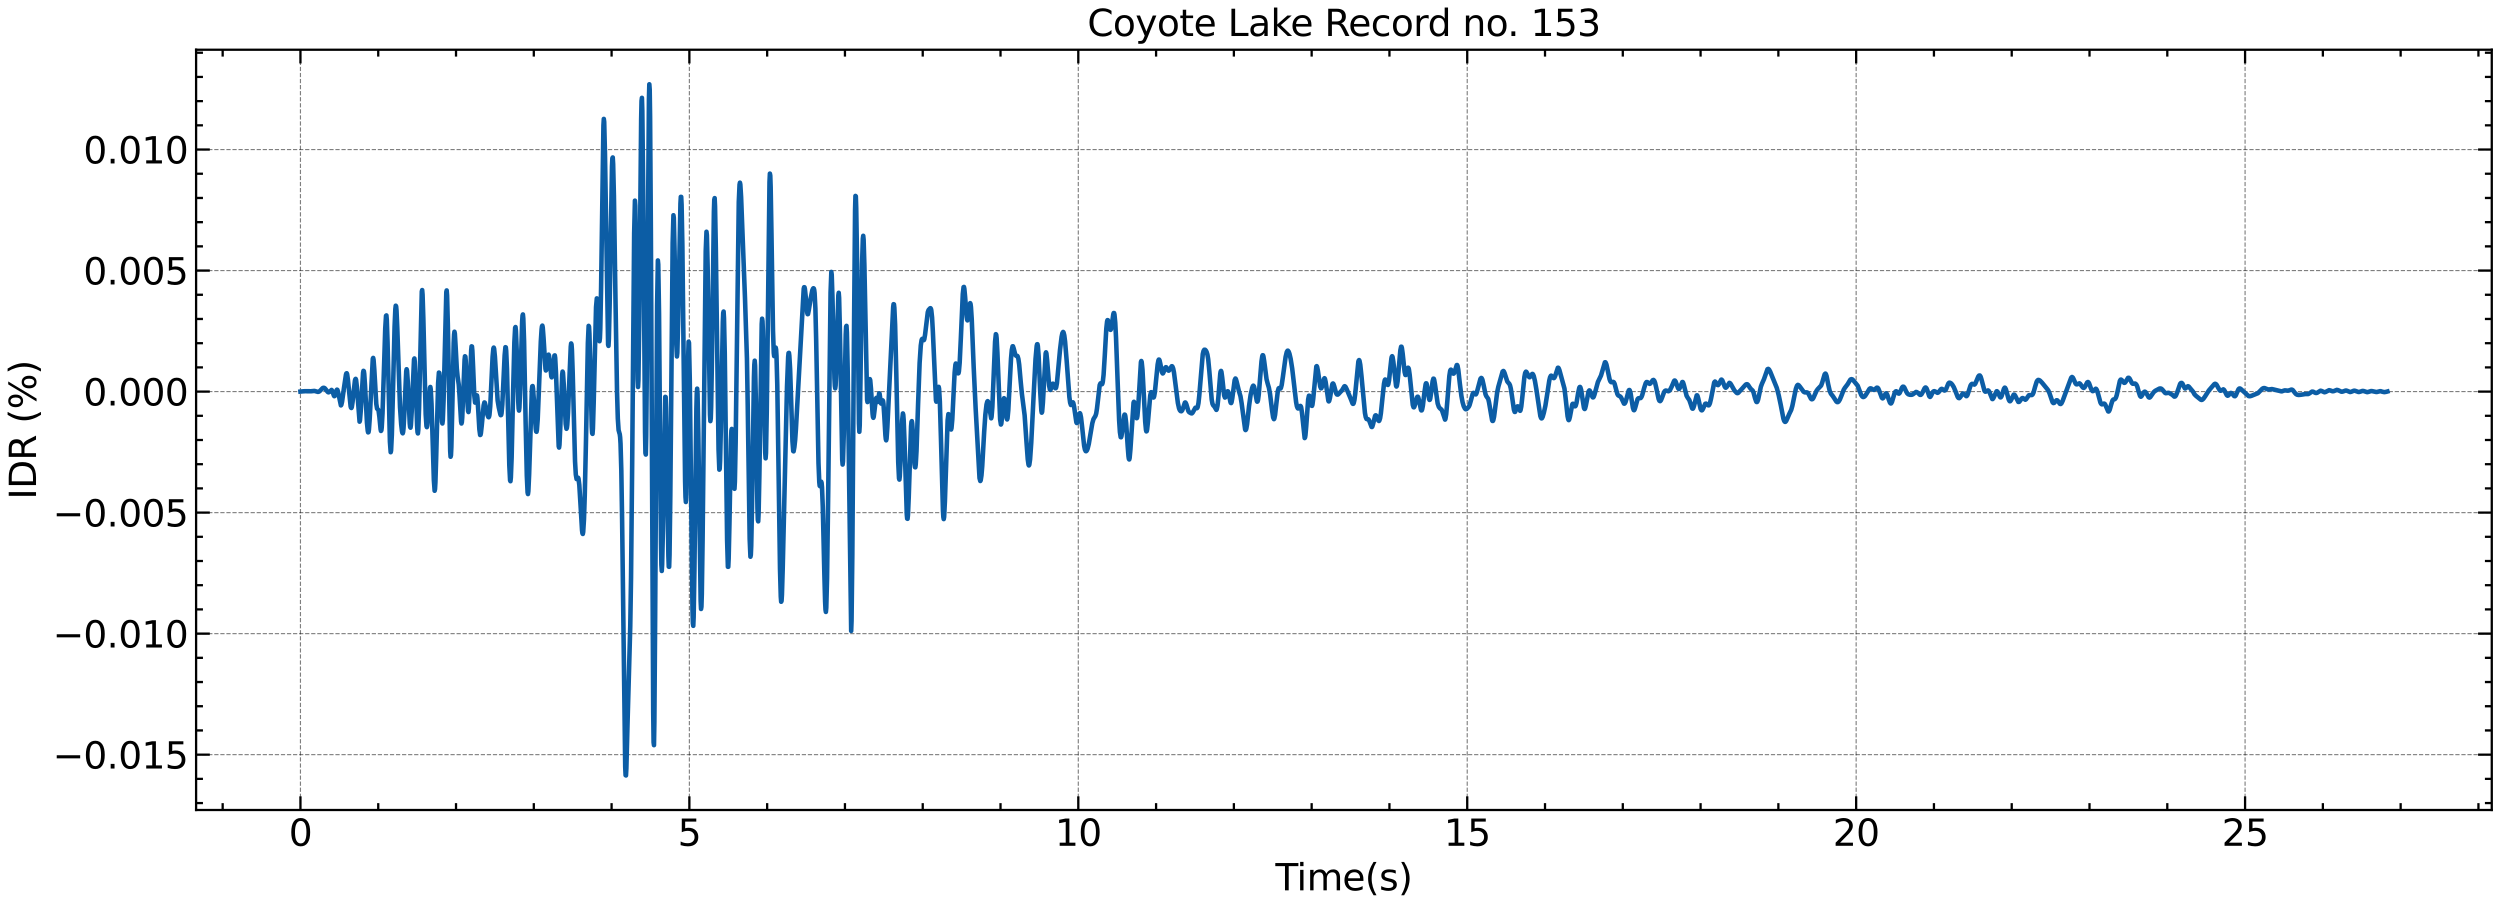 <?xml version="1.0" encoding="utf-8" standalone="no"?>
<!DOCTYPE svg PUBLIC "-//W3C//DTD SVG 1.1//EN"
  "http://www.w3.org/Graphics/SVG/1.1/DTD/svg11.dtd">
<svg xmlns:xlink="http://www.w3.org/1999/xlink" width="1093.797pt" height="396.467pt" viewBox="0 0 1093.797 396.467" xmlns="http://www.w3.org/2000/svg" version="1.1">
 <defs>
  <style type="text/css">*{stroke-linejoin: round; stroke-linecap: butt}</style>
 </defs>
 <g id="figure_1">
  <g id="patch_1">
   <path d="M 0 396.467 
L 1093.797 396.467 
L 1093.797 0 
L 0 0 
z
" style="fill: #ffffff"/>
  </g>
  <g id="axes_1">
   <g id="patch_2">
    <path d="M 85.797 354.397 
L 1090.197 354.397 
L 1090.197 21.758 
L 85.797 21.758 
z
" style="fill: #ffffff"/>
   </g>
   <g id="matplotlib.axis_1">
    <g id="xtick_1">
     <g id="line2d_1">
      <path d="M 131.452 354.397 
L 131.452 21.758 
" clip-path="url(#pcac1a82ada)" style="fill: none; stroke-dasharray: 1.85,0.8; stroke-dashoffset: 0; stroke: #000000; stroke-opacity: 0.5; stroke-width: 0.5"/>
     </g>
     <g id="line2d_2">
      <defs>
       <path id="m82feba2b5a" d="M 0 0 
L 0 -6 
" style="stroke: #000000"/>
      </defs>
      <g>
       <use xlink:href="#m82feba2b5a" x="131.452" y="354.397" style="stroke: #000000"/>
      </g>
     </g>
     <g id="line2d_3">
      <defs>
       <path id="mf1e2430825" d="M 0 0 
L 0 6 
" style="stroke: #000000"/>
      </defs>
      <g>
       <use xlink:href="#mf1e2430825" x="131.452" y="21.758" style="stroke: #000000"/>
      </g>
     </g>
     <g id="text_1">
      <!-- 0 -->
      <g transform="translate(126.362 370.055) scale(0.16 -0.16)">
       <defs>
        <path id="DejaVuSans-30" d="M 2034 4250 
Q 1547 4250 1301 3770 
Q 1056 3291 1056 2328 
Q 1056 1369 1301 889 
Q 1547 409 2034 409 
Q 2525 409 2770 889 
Q 3016 1369 3016 2328 
Q 3016 3291 2770 3770 
Q 2525 4250 2034 4250 
z
M 2034 4750 
Q 2819 4750 3233 4129 
Q 3647 3509 3647 2328 
Q 3647 1150 3233 529 
Q 2819 -91 2034 -91 
Q 1250 -91 836 529 
Q 422 1150 422 2328 
Q 422 3509 836 4129 
Q 1250 4750 2034 4750 
z
" transform="scale(0.016)"/>
       </defs>
       <use xlink:href="#DejaVuSans-30"/>
      </g>
     </g>
    </g>
    <g id="xtick_2">
     <g id="line2d_4">
      <path d="M 301.614 354.397 
L 301.614 21.758 
" clip-path="url(#pcac1a82ada)" style="fill: none; stroke-dasharray: 1.85,0.8; stroke-dashoffset: 0; stroke: #000000; stroke-opacity: 0.5; stroke-width: 0.5"/>
     </g>
     <g id="line2d_5">
      <g>
       <use xlink:href="#m82feba2b5a" x="301.614" y="354.397" style="stroke: #000000"/>
      </g>
     </g>
     <g id="line2d_6">
      <g>
       <use xlink:href="#mf1e2430825" x="301.614" y="21.758" style="stroke: #000000"/>
      </g>
     </g>
     <g id="text_2">
      <!-- 5 -->
      <g transform="translate(296.524 370.055) scale(0.16 -0.16)">
       <defs>
        <path id="DejaVuSans-35" d="M 691 4666 
L 3169 4666 
L 3169 4134 
L 1269 4134 
L 1269 2991 
Q 1406 3038 1543 3061 
Q 1681 3084 1819 3084 
Q 2600 3084 3056 2656 
Q 3513 2228 3513 1497 
Q 3513 744 3044 326 
Q 2575 -91 1722 -91 
Q 1428 -91 1123 -41 
Q 819 9 494 109 
L 494 744 
Q 775 591 1075 516 
Q 1375 441 1709 441 
Q 2250 441 2565 725 
Q 2881 1009 2881 1497 
Q 2881 1984 2565 2268 
Q 2250 2553 1709 2553 
Q 1456 2553 1204 2497 
Q 953 2441 691 2322 
L 691 4666 
z
" transform="scale(0.016)"/>
       </defs>
       <use xlink:href="#DejaVuSans-35"/>
      </g>
     </g>
    </g>
    <g id="xtick_3">
     <g id="line2d_7">
      <path d="M 471.777 354.397 
L 471.777 21.758 
" clip-path="url(#pcac1a82ada)" style="fill: none; stroke-dasharray: 1.85,0.8; stroke-dashoffset: 0; stroke: #000000; stroke-opacity: 0.5; stroke-width: 0.5"/>
     </g>
     <g id="line2d_8">
      <g>
       <use xlink:href="#m82feba2b5a" x="471.777" y="354.397" style="stroke: #000000"/>
      </g>
     </g>
     <g id="line2d_9">
      <g>
       <use xlink:href="#mf1e2430825" x="471.777" y="21.758" style="stroke: #000000"/>
      </g>
     </g>
     <g id="text_3">
      <!-- 10 -->
      <g transform="translate(461.597 370.055) scale(0.16 -0.16)">
       <defs>
        <path id="DejaVuSans-31" d="M 794 531 
L 1825 531 
L 1825 4091 
L 703 3866 
L 703 4441 
L 1819 4666 
L 2450 4666 
L 2450 531 
L 3481 531 
L 3481 0 
L 794 0 
L 794 531 
z
" transform="scale(0.016)"/>
       </defs>
       <use xlink:href="#DejaVuSans-31"/>
       <use xlink:href="#DejaVuSans-30" x="63.623"/>
      </g>
     </g>
    </g>
    <g id="xtick_4">
     <g id="line2d_10">
      <path d="M 641.939 354.397 
L 641.939 21.758 
" clip-path="url(#pcac1a82ada)" style="fill: none; stroke-dasharray: 1.85,0.8; stroke-dashoffset: 0; stroke: #000000; stroke-opacity: 0.5; stroke-width: 0.5"/>
     </g>
     <g id="line2d_11">
      <g>
       <use xlink:href="#m82feba2b5a" x="641.939" y="354.397" style="stroke: #000000"/>
      </g>
     </g>
     <g id="line2d_12">
      <g>
       <use xlink:href="#mf1e2430825" x="641.939" y="21.758" style="stroke: #000000"/>
      </g>
     </g>
     <g id="text_4">
      <!-- 15 -->
      <g transform="translate(631.759 370.055) scale(0.16 -0.16)">
       <use xlink:href="#DejaVuSans-31"/>
       <use xlink:href="#DejaVuSans-35" x="63.623"/>
      </g>
     </g>
    </g>
    <g id="xtick_5">
     <g id="line2d_13">
      <path d="M 812.101 354.397 
L 812.101 21.758 
" clip-path="url(#pcac1a82ada)" style="fill: none; stroke-dasharray: 1.85,0.8; stroke-dashoffset: 0; stroke: #000000; stroke-opacity: 0.5; stroke-width: 0.5"/>
     </g>
     <g id="line2d_14">
      <g>
       <use xlink:href="#m82feba2b5a" x="812.101" y="354.397" style="stroke: #000000"/>
      </g>
     </g>
     <g id="line2d_15">
      <g>
       <use xlink:href="#mf1e2430825" x="812.101" y="21.758" style="stroke: #000000"/>
      </g>
     </g>
     <g id="text_5">
      <!-- 20 -->
      <g transform="translate(801.921 370.055) scale(0.16 -0.16)">
       <defs>
        <path id="DejaVuSans-32" d="M 1228 531 
L 3431 531 
L 3431 0 
L 469 0 
L 469 531 
Q 828 903 1448 1529 
Q 2069 2156 2228 2338 
Q 2531 2678 2651 2914 
Q 2772 3150 2772 3378 
Q 2772 3750 2511 3984 
Q 2250 4219 1831 4219 
Q 1534 4219 1204 4116 
Q 875 4013 500 3803 
L 500 4441 
Q 881 4594 1212 4672 
Q 1544 4750 1819 4750 
Q 2544 4750 2975 4387 
Q 3406 4025 3406 3419 
Q 3406 3131 3298 2873 
Q 3191 2616 2906 2266 
Q 2828 2175 2409 1742 
Q 1991 1309 1228 531 
z
" transform="scale(0.016)"/>
       </defs>
       <use xlink:href="#DejaVuSans-32"/>
       <use xlink:href="#DejaVuSans-30" x="63.623"/>
      </g>
     </g>
    </g>
    <g id="xtick_6">
     <g id="line2d_16">
      <path d="M 982.264 354.397 
L 982.264 21.758 
" clip-path="url(#pcac1a82ada)" style="fill: none; stroke-dasharray: 1.85,0.8; stroke-dashoffset: 0; stroke: #000000; stroke-opacity: 0.5; stroke-width: 0.5"/>
     </g>
     <g id="line2d_17">
      <g>
       <use xlink:href="#m82feba2b5a" x="982.264" y="354.397" style="stroke: #000000"/>
      </g>
     </g>
     <g id="line2d_18">
      <g>
       <use xlink:href="#mf1e2430825" x="982.264" y="21.758" style="stroke: #000000"/>
      </g>
     </g>
     <g id="text_6">
      <!-- 25 -->
      <g transform="translate(972.084 370.055) scale(0.16 -0.16)">
       <use xlink:href="#DejaVuSans-32"/>
       <use xlink:href="#DejaVuSans-35" x="63.623"/>
      </g>
     </g>
    </g>
    <g id="xtick_7">
     <g id="line2d_19">
      <defs>
       <path id="m0d1bd30b88" d="M 0 0 
L 0 -3 
" style="stroke: #000000"/>
      </defs>
      <g>
       <use xlink:href="#m0d1bd30b88" x="97.42" y="354.397" style="stroke: #000000"/>
      </g>
     </g>
     <g id="line2d_20">
      <defs>
       <path id="m26a6cf5bc3" d="M 0 0 
L 0 3 
" style="stroke: #000000"/>
      </defs>
      <g>
       <use xlink:href="#m26a6cf5bc3" x="97.42" y="21.758" style="stroke: #000000"/>
      </g>
     </g>
    </g>
    <g id="xtick_8">
     <g id="line2d_21">
      <g>
       <use xlink:href="#m0d1bd30b88" x="165.485" y="354.397" style="stroke: #000000"/>
      </g>
     </g>
     <g id="line2d_22">
      <g>
       <use xlink:href="#m26a6cf5bc3" x="165.485" y="21.758" style="stroke: #000000"/>
      </g>
     </g>
    </g>
    <g id="xtick_9">
     <g id="line2d_23">
      <g>
       <use xlink:href="#m0d1bd30b88" x="199.517" y="354.397" style="stroke: #000000"/>
      </g>
     </g>
     <g id="line2d_24">
      <g>
       <use xlink:href="#m26a6cf5bc3" x="199.517" y="21.758" style="stroke: #000000"/>
      </g>
     </g>
    </g>
    <g id="xtick_10">
     <g id="line2d_25">
      <g>
       <use xlink:href="#m0d1bd30b88" x="233.549" y="354.397" style="stroke: #000000"/>
      </g>
     </g>
     <g id="line2d_26">
      <g>
       <use xlink:href="#m26a6cf5bc3" x="233.549" y="21.758" style="stroke: #000000"/>
      </g>
     </g>
    </g>
    <g id="xtick_11">
     <g id="line2d_27">
      <g>
       <use xlink:href="#m0d1bd30b88" x="267.582" y="354.397" style="stroke: #000000"/>
      </g>
     </g>
     <g id="line2d_28">
      <g>
       <use xlink:href="#m26a6cf5bc3" x="267.582" y="21.758" style="stroke: #000000"/>
      </g>
     </g>
    </g>
    <g id="xtick_12">
     <g id="line2d_29">
      <g>
       <use xlink:href="#m0d1bd30b88" x="335.647" y="354.397" style="stroke: #000000"/>
      </g>
     </g>
     <g id="line2d_30">
      <g>
       <use xlink:href="#m26a6cf5bc3" x="335.647" y="21.758" style="stroke: #000000"/>
      </g>
     </g>
    </g>
    <g id="xtick_13">
     <g id="line2d_31">
      <g>
       <use xlink:href="#m0d1bd30b88" x="369.679" y="354.397" style="stroke: #000000"/>
      </g>
     </g>
     <g id="line2d_32">
      <g>
       <use xlink:href="#m26a6cf5bc3" x="369.679" y="21.758" style="stroke: #000000"/>
      </g>
     </g>
    </g>
    <g id="xtick_14">
     <g id="line2d_33">
      <g>
       <use xlink:href="#m0d1bd30b88" x="403.712" y="354.397" style="stroke: #000000"/>
      </g>
     </g>
     <g id="line2d_34">
      <g>
       <use xlink:href="#m26a6cf5bc3" x="403.712" y="21.758" style="stroke: #000000"/>
      </g>
     </g>
    </g>
    <g id="xtick_15">
     <g id="line2d_35">
      <g>
       <use xlink:href="#m0d1bd30b88" x="437.744" y="354.397" style="stroke: #000000"/>
      </g>
     </g>
     <g id="line2d_36">
      <g>
       <use xlink:href="#m26a6cf5bc3" x="437.744" y="21.758" style="stroke: #000000"/>
      </g>
     </g>
    </g>
    <g id="xtick_16">
     <g id="line2d_37">
      <g>
       <use xlink:href="#m0d1bd30b88" x="505.809" y="354.397" style="stroke: #000000"/>
      </g>
     </g>
     <g id="line2d_38">
      <g>
       <use xlink:href="#m26a6cf5bc3" x="505.809" y="21.758" style="stroke: #000000"/>
      </g>
     </g>
    </g>
    <g id="xtick_17">
     <g id="line2d_39">
      <g>
       <use xlink:href="#m0d1bd30b88" x="539.842" y="354.397" style="stroke: #000000"/>
      </g>
     </g>
     <g id="line2d_40">
      <g>
       <use xlink:href="#m26a6cf5bc3" x="539.842" y="21.758" style="stroke: #000000"/>
      </g>
     </g>
    </g>
    <g id="xtick_18">
     <g id="line2d_41">
      <g>
       <use xlink:href="#m0d1bd30b88" x="573.874" y="354.397" style="stroke: #000000"/>
      </g>
     </g>
     <g id="line2d_42">
      <g>
       <use xlink:href="#m26a6cf5bc3" x="573.874" y="21.758" style="stroke: #000000"/>
      </g>
     </g>
    </g>
    <g id="xtick_19">
     <g id="line2d_43">
      <g>
       <use xlink:href="#m0d1bd30b88" x="607.906" y="354.397" style="stroke: #000000"/>
      </g>
     </g>
     <g id="line2d_44">
      <g>
       <use xlink:href="#m26a6cf5bc3" x="607.906" y="21.758" style="stroke: #000000"/>
      </g>
     </g>
    </g>
    <g id="xtick_20">
     <g id="line2d_45">
      <g>
       <use xlink:href="#m0d1bd30b88" x="675.971" y="354.397" style="stroke: #000000"/>
      </g>
     </g>
     <g id="line2d_46">
      <g>
       <use xlink:href="#m26a6cf5bc3" x="675.971" y="21.758" style="stroke: #000000"/>
      </g>
     </g>
    </g>
    <g id="xtick_21">
     <g id="line2d_47">
      <g>
       <use xlink:href="#m0d1bd30b88" x="710.004" y="354.397" style="stroke: #000000"/>
      </g>
     </g>
     <g id="line2d_48">
      <g>
       <use xlink:href="#m26a6cf5bc3" x="710.004" y="21.758" style="stroke: #000000"/>
      </g>
     </g>
    </g>
    <g id="xtick_22">
     <g id="line2d_49">
      <g>
       <use xlink:href="#m0d1bd30b88" x="744.036" y="354.397" style="stroke: #000000"/>
      </g>
     </g>
     <g id="line2d_50">
      <g>
       <use xlink:href="#m26a6cf5bc3" x="744.036" y="21.758" style="stroke: #000000"/>
      </g>
     </g>
    </g>
    <g id="xtick_23">
     <g id="line2d_51">
      <g>
       <use xlink:href="#m0d1bd30b88" x="778.069" y="354.397" style="stroke: #000000"/>
      </g>
     </g>
     <g id="line2d_52">
      <g>
       <use xlink:href="#m26a6cf5bc3" x="778.069" y="21.758" style="stroke: #000000"/>
      </g>
     </g>
    </g>
    <g id="xtick_24">
     <g id="line2d_53">
      <g>
       <use xlink:href="#m0d1bd30b88" x="846.134" y="354.397" style="stroke: #000000"/>
      </g>
     </g>
     <g id="line2d_54">
      <g>
       <use xlink:href="#m26a6cf5bc3" x="846.134" y="21.758" style="stroke: #000000"/>
      </g>
     </g>
    </g>
    <g id="xtick_25">
     <g id="line2d_55">
      <g>
       <use xlink:href="#m0d1bd30b88" x="880.166" y="354.397" style="stroke: #000000"/>
      </g>
     </g>
     <g id="line2d_56">
      <g>
       <use xlink:href="#m26a6cf5bc3" x="880.166" y="21.758" style="stroke: #000000"/>
      </g>
     </g>
    </g>
    <g id="xtick_26">
     <g id="line2d_57">
      <g>
       <use xlink:href="#m0d1bd30b88" x="914.199" y="354.397" style="stroke: #000000"/>
      </g>
     </g>
     <g id="line2d_58">
      <g>
       <use xlink:href="#m26a6cf5bc3" x="914.199" y="21.758" style="stroke: #000000"/>
      </g>
     </g>
    </g>
    <g id="xtick_27">
     <g id="line2d_59">
      <g>
       <use xlink:href="#m0d1bd30b88" x="948.231" y="354.397" style="stroke: #000000"/>
      </g>
     </g>
     <g id="line2d_60">
      <g>
       <use xlink:href="#m26a6cf5bc3" x="948.231" y="21.758" style="stroke: #000000"/>
      </g>
     </g>
    </g>
    <g id="xtick_28">
     <g id="line2d_61">
      <g>
       <use xlink:href="#m0d1bd30b88" x="1016.296" y="354.397" style="stroke: #000000"/>
      </g>
     </g>
     <g id="line2d_62">
      <g>
       <use xlink:href="#m26a6cf5bc3" x="1016.296" y="21.758" style="stroke: #000000"/>
      </g>
     </g>
    </g>
    <g id="xtick_29">
     <g id="line2d_63">
      <g>
       <use xlink:href="#m0d1bd30b88" x="1050.328" y="354.397" style="stroke: #000000"/>
      </g>
     </g>
     <g id="line2d_64">
      <g>
       <use xlink:href="#m26a6cf5bc3" x="1050.328" y="21.758" style="stroke: #000000"/>
      </g>
     </g>
    </g>
    <g id="xtick_30">
     <g id="line2d_65">
      <g>
       <use xlink:href="#m0d1bd30b88" x="1084.361" y="354.397" style="stroke: #000000"/>
      </g>
     </g>
     <g id="line2d_66">
      <g>
       <use xlink:href="#m26a6cf5bc3" x="1084.361" y="21.758" style="stroke: #000000"/>
      </g>
     </g>
    </g>
    <g id="text_7">
     <!-- Time(s) -->
     <g transform="translate(558.014 389.54) scale(0.16 -0.16)">
      <defs>
       <path id="DejaVuSans-54" d="M -19 4666 
L 3928 4666 
L 3928 4134 
L 2272 4134 
L 2272 0 
L 1638 0 
L 1638 4134 
L -19 4134 
L -19 4666 
z
" transform="scale(0.016)"/>
       <path id="DejaVuSans-69" d="M 603 3500 
L 1178 3500 
L 1178 0 
L 603 0 
L 603 3500 
z
M 603 4863 
L 1178 4863 
L 1178 4134 
L 603 4134 
L 603 4863 
z
" transform="scale(0.016)"/>
       <path id="DejaVuSans-6d" d="M 3328 2828 
Q 3544 3216 3844 3400 
Q 4144 3584 4550 3584 
Q 5097 3584 5394 3201 
Q 5691 2819 5691 2113 
L 5691 0 
L 5113 0 
L 5113 2094 
Q 5113 2597 4934 2840 
Q 4756 3084 4391 3084 
Q 3944 3084 3684 2787 
Q 3425 2491 3425 1978 
L 3425 0 
L 2847 0 
L 2847 2094 
Q 2847 2600 2669 2842 
Q 2491 3084 2119 3084 
Q 1678 3084 1418 2786 
Q 1159 2488 1159 1978 
L 1159 0 
L 581 0 
L 581 3500 
L 1159 3500 
L 1159 2956 
Q 1356 3278 1631 3431 
Q 1906 3584 2284 3584 
Q 2666 3584 2933 3390 
Q 3200 3197 3328 2828 
z
" transform="scale(0.016)"/>
       <path id="DejaVuSans-65" d="M 3597 1894 
L 3597 1613 
L 953 1613 
Q 991 1019 1311 708 
Q 1631 397 2203 397 
Q 2534 397 2845 478 
Q 3156 559 3463 722 
L 3463 178 
Q 3153 47 2828 -22 
Q 2503 -91 2169 -91 
Q 1331 -91 842 396 
Q 353 884 353 1716 
Q 353 2575 817 3079 
Q 1281 3584 2069 3584 
Q 2775 3584 3186 3129 
Q 3597 2675 3597 1894 
z
M 3022 2063 
Q 3016 2534 2758 2815 
Q 2500 3097 2075 3097 
Q 1594 3097 1305 2825 
Q 1016 2553 972 2059 
L 3022 2063 
z
" transform="scale(0.016)"/>
       <path id="DejaVuSans-28" d="M 1984 4856 
Q 1566 4138 1362 3434 
Q 1159 2731 1159 2009 
Q 1159 1288 1364 580 
Q 1569 -128 1984 -844 
L 1484 -844 
Q 1016 -109 783 600 
Q 550 1309 550 2009 
Q 550 2706 781 3412 
Q 1013 4119 1484 4856 
L 1984 4856 
z
" transform="scale(0.016)"/>
       <path id="DejaVuSans-73" d="M 2834 3397 
L 2834 2853 
Q 2591 2978 2328 3040 
Q 2066 3103 1784 3103 
Q 1356 3103 1142 2972 
Q 928 2841 928 2578 
Q 928 2378 1081 2264 
Q 1234 2150 1697 2047 
L 1894 2003 
Q 2506 1872 2764 1633 
Q 3022 1394 3022 966 
Q 3022 478 2636 193 
Q 2250 -91 1575 -91 
Q 1294 -91 989 -36 
Q 684 19 347 128 
L 347 722 
Q 666 556 975 473 
Q 1284 391 1588 391 
Q 1994 391 2212 530 
Q 2431 669 2431 922 
Q 2431 1156 2273 1281 
Q 2116 1406 1581 1522 
L 1381 1569 
Q 847 1681 609 1914 
Q 372 2147 372 2553 
Q 372 3047 722 3315 
Q 1072 3584 1716 3584 
Q 2034 3584 2315 3537 
Q 2597 3491 2834 3397 
z
" transform="scale(0.016)"/>
       <path id="DejaVuSans-29" d="M 513 4856 
L 1013 4856 
Q 1481 4119 1714 3412 
Q 1947 2706 1947 2009 
Q 1947 1309 1714 600 
Q 1481 -109 1013 -844 
L 513 -844 
Q 928 -128 1133 580 
Q 1338 1288 1338 2009 
Q 1338 2731 1133 3434 
Q 928 4138 513 4856 
z
" transform="scale(0.016)"/>
      </defs>
      <use xlink:href="#DejaVuSans-54"/>
      <use xlink:href="#DejaVuSans-69" x="57.959"/>
      <use xlink:href="#DejaVuSans-6d" x="85.742"/>
      <use xlink:href="#DejaVuSans-65" x="183.154"/>
      <use xlink:href="#DejaVuSans-28" x="244.678"/>
      <use xlink:href="#DejaVuSans-73" x="283.691"/>
      <use xlink:href="#DejaVuSans-29" x="335.791"/>
     </g>
    </g>
   </g>
   <g id="matplotlib.axis_2">
    <g id="ytick_1">
     <g id="line2d_67">
      <path d="M 85.797 330.172 
L 1090.197 330.172 
" clip-path="url(#pcac1a82ada)" style="fill: none; stroke-dasharray: 1.85,0.8; stroke-dashoffset: 0; stroke: #000000; stroke-opacity: 0.5; stroke-width: 0.5"/>
     </g>
     <g id="line2d_68">
      <defs>
       <path id="m4a8dfbf55b" d="M 0 0 
L 6 0 
" style="stroke: #000000"/>
      </defs>
      <g>
       <use xlink:href="#m4a8dfbf55b" x="85.797" y="330.172" style="stroke: #000000"/>
      </g>
     </g>
     <g id="line2d_69">
      <defs>
       <path id="mf811f821b1" d="M 0 0 
L -6 0 
" style="stroke: #000000"/>
      </defs>
      <g>
       <use xlink:href="#mf811f821b1" x="1090.197" y="330.172" style="stroke: #000000"/>
      </g>
     </g>
     <g id="text_8">
      <!-- −0.015 -->
      <g transform="translate(23.085 336.25) scale(0.16 -0.16)">
       <defs>
        <path id="DejaVuSans-2212" d="M 678 2272 
L 4684 2272 
L 4684 1741 
L 678 1741 
L 678 2272 
z
" transform="scale(0.016)"/>
        <path id="DejaVuSans-2e" d="M 684 794 
L 1344 794 
L 1344 0 
L 684 0 
L 684 794 
z
" transform="scale(0.016)"/>
       </defs>
       <use xlink:href="#DejaVuSans-2212"/>
       <use xlink:href="#DejaVuSans-30" x="83.789"/>
       <use xlink:href="#DejaVuSans-2e" x="147.412"/>
       <use xlink:href="#DejaVuSans-30" x="179.199"/>
       <use xlink:href="#DejaVuSans-31" x="242.822"/>
       <use xlink:href="#DejaVuSans-35" x="306.445"/>
      </g>
     </g>
    </g>
    <g id="ytick_2">
     <g id="line2d_70">
      <path d="M 85.797 277.223 
L 1090.197 277.223 
" clip-path="url(#pcac1a82ada)" style="fill: none; stroke-dasharray: 1.85,0.8; stroke-dashoffset: 0; stroke: #000000; stroke-opacity: 0.5; stroke-width: 0.5"/>
     </g>
     <g id="line2d_71">
      <g>
       <use xlink:href="#m4a8dfbf55b" x="85.797" y="277.223" style="stroke: #000000"/>
      </g>
     </g>
     <g id="line2d_72">
      <g>
       <use xlink:href="#mf811f821b1" x="1090.197" y="277.223" style="stroke: #000000"/>
      </g>
     </g>
     <g id="text_9">
      <!-- −0.010 -->
      <g transform="translate(23.085 283.302) scale(0.16 -0.16)">
       <use xlink:href="#DejaVuSans-2212"/>
       <use xlink:href="#DejaVuSans-30" x="83.789"/>
       <use xlink:href="#DejaVuSans-2e" x="147.412"/>
       <use xlink:href="#DejaVuSans-30" x="179.199"/>
       <use xlink:href="#DejaVuSans-31" x="242.822"/>
       <use xlink:href="#DejaVuSans-30" x="306.445"/>
      </g>
     </g>
    </g>
    <g id="ytick_3">
     <g id="line2d_73">
      <path d="M 85.797 224.275 
L 1090.197 224.275 
" clip-path="url(#pcac1a82ada)" style="fill: none; stroke-dasharray: 1.85,0.8; stroke-dashoffset: 0; stroke: #000000; stroke-opacity: 0.5; stroke-width: 0.5"/>
     </g>
     <g id="line2d_74">
      <g>
       <use xlink:href="#m4a8dfbf55b" x="85.797" y="224.275" style="stroke: #000000"/>
      </g>
     </g>
     <g id="line2d_75">
      <g>
       <use xlink:href="#mf811f821b1" x="1090.197" y="224.275" style="stroke: #000000"/>
      </g>
     </g>
     <g id="text_10">
      <!-- −0.005 -->
      <g transform="translate(23.085 230.354) scale(0.16 -0.16)">
       <use xlink:href="#DejaVuSans-2212"/>
       <use xlink:href="#DejaVuSans-30" x="83.789"/>
       <use xlink:href="#DejaVuSans-2e" x="147.412"/>
       <use xlink:href="#DejaVuSans-30" x="179.199"/>
       <use xlink:href="#DejaVuSans-30" x="242.822"/>
       <use xlink:href="#DejaVuSans-35" x="306.445"/>
      </g>
     </g>
    </g>
    <g id="ytick_4">
     <g id="line2d_76">
      <path d="M 85.797 171.327 
L 1090.197 171.327 
" clip-path="url(#pcac1a82ada)" style="fill: none; stroke-dasharray: 1.85,0.8; stroke-dashoffset: 0; stroke: #000000; stroke-opacity: 0.5; stroke-width: 0.5"/>
     </g>
     <g id="line2d_77">
      <g>
       <use xlink:href="#m4a8dfbf55b" x="85.797" y="171.327" style="stroke: #000000"/>
      </g>
     </g>
     <g id="line2d_78">
      <g>
       <use xlink:href="#mf811f821b1" x="1090.197" y="171.327" style="stroke: #000000"/>
      </g>
     </g>
     <g id="text_11">
      <!-- 0.000 -->
      <g transform="translate(36.492 177.406) scale(0.16 -0.16)">
       <use xlink:href="#DejaVuSans-30"/>
       <use xlink:href="#DejaVuSans-2e" x="63.623"/>
       <use xlink:href="#DejaVuSans-30" x="95.41"/>
       <use xlink:href="#DejaVuSans-30" x="159.033"/>
       <use xlink:href="#DejaVuSans-30" x="222.656"/>
      </g>
     </g>
    </g>
    <g id="ytick_5">
     <g id="line2d_79">
      <path d="M 85.797 118.379 
L 1090.197 118.379 
" clip-path="url(#pcac1a82ada)" style="fill: none; stroke-dasharray: 1.85,0.8; stroke-dashoffset: 0; stroke: #000000; stroke-opacity: 0.5; stroke-width: 0.5"/>
     </g>
     <g id="line2d_80">
      <g>
       <use xlink:href="#m4a8dfbf55b" x="85.797" y="118.379" style="stroke: #000000"/>
      </g>
     </g>
     <g id="line2d_81">
      <g>
       <use xlink:href="#mf811f821b1" x="1090.197" y="118.379" style="stroke: #000000"/>
      </g>
     </g>
     <g id="text_12">
      <!-- 0.005 -->
      <g transform="translate(36.492 124.458) scale(0.16 -0.16)">
       <use xlink:href="#DejaVuSans-30"/>
       <use xlink:href="#DejaVuSans-2e" x="63.623"/>
       <use xlink:href="#DejaVuSans-30" x="95.41"/>
       <use xlink:href="#DejaVuSans-30" x="159.033"/>
       <use xlink:href="#DejaVuSans-35" x="222.656"/>
      </g>
     </g>
    </g>
    <g id="ytick_6">
     <g id="line2d_82">
      <path d="M 85.797 65.431 
L 1090.197 65.431 
" clip-path="url(#pcac1a82ada)" style="fill: none; stroke-dasharray: 1.85,0.8; stroke-dashoffset: 0; stroke: #000000; stroke-opacity: 0.5; stroke-width: 0.5"/>
     </g>
     <g id="line2d_83">
      <g>
       <use xlink:href="#m4a8dfbf55b" x="85.797" y="65.431" style="stroke: #000000"/>
      </g>
     </g>
     <g id="line2d_84">
      <g>
       <use xlink:href="#mf811f821b1" x="1090.197" y="65.431" style="stroke: #000000"/>
      </g>
     </g>
     <g id="text_13">
      <!-- 0.010 -->
      <g transform="translate(36.492 71.51) scale(0.16 -0.16)">
       <use xlink:href="#DejaVuSans-30"/>
       <use xlink:href="#DejaVuSans-2e" x="63.623"/>
       <use xlink:href="#DejaVuSans-30" x="95.41"/>
       <use xlink:href="#DejaVuSans-31" x="159.033"/>
       <use xlink:href="#DejaVuSans-30" x="222.656"/>
      </g>
     </g>
    </g>
    <g id="ytick_7">
     <g id="line2d_85">
      <defs>
       <path id="m5a0e2e61fe" d="M 0 0 
L 3 0 
" style="stroke: #000000"/>
      </defs>
      <g>
       <use xlink:href="#m5a0e2e61fe" x="85.797" y="351.351" style="stroke: #000000"/>
      </g>
     </g>
     <g id="line2d_86">
      <defs>
       <path id="m9620a08d92" d="M 0 0 
L -3 0 
" style="stroke: #000000"/>
      </defs>
      <g>
       <use xlink:href="#m9620a08d92" x="1090.197" y="351.351" style="stroke: #000000"/>
      </g>
     </g>
    </g>
    <g id="ytick_8">
     <g id="line2d_87">
      <g>
       <use xlink:href="#m5a0e2e61fe" x="85.797" y="340.761" style="stroke: #000000"/>
      </g>
     </g>
     <g id="line2d_88">
      <g>
       <use xlink:href="#m9620a08d92" x="1090.197" y="340.761" style="stroke: #000000"/>
      </g>
     </g>
    </g>
    <g id="ytick_9">
     <g id="line2d_89">
      <g>
       <use xlink:href="#m5a0e2e61fe" x="85.797" y="319.582" style="stroke: #000000"/>
      </g>
     </g>
     <g id="line2d_90">
      <g>
       <use xlink:href="#m9620a08d92" x="1090.197" y="319.582" style="stroke: #000000"/>
      </g>
     </g>
    </g>
    <g id="ytick_10">
     <g id="line2d_91">
      <g>
       <use xlink:href="#m5a0e2e61fe" x="85.797" y="308.992" style="stroke: #000000"/>
      </g>
     </g>
     <g id="line2d_92">
      <g>
       <use xlink:href="#m9620a08d92" x="1090.197" y="308.992" style="stroke: #000000"/>
      </g>
     </g>
    </g>
    <g id="ytick_11">
     <g id="line2d_93">
      <g>
       <use xlink:href="#m5a0e2e61fe" x="85.797" y="298.403" style="stroke: #000000"/>
      </g>
     </g>
     <g id="line2d_94">
      <g>
       <use xlink:href="#m9620a08d92" x="1090.197" y="298.403" style="stroke: #000000"/>
      </g>
     </g>
    </g>
    <g id="ytick_12">
     <g id="line2d_95">
      <g>
       <use xlink:href="#m5a0e2e61fe" x="85.797" y="287.813" style="stroke: #000000"/>
      </g>
     </g>
     <g id="line2d_96">
      <g>
       <use xlink:href="#m9620a08d92" x="1090.197" y="287.813" style="stroke: #000000"/>
      </g>
     </g>
    </g>
    <g id="ytick_13">
     <g id="line2d_97">
      <g>
       <use xlink:href="#m5a0e2e61fe" x="85.797" y="266.634" style="stroke: #000000"/>
      </g>
     </g>
     <g id="line2d_98">
      <g>
       <use xlink:href="#m9620a08d92" x="1090.197" y="266.634" style="stroke: #000000"/>
      </g>
     </g>
    </g>
    <g id="ytick_14">
     <g id="line2d_99">
      <g>
       <use xlink:href="#m5a0e2e61fe" x="85.797" y="256.044" style="stroke: #000000"/>
      </g>
     </g>
     <g id="line2d_100">
      <g>
       <use xlink:href="#m9620a08d92" x="1090.197" y="256.044" style="stroke: #000000"/>
      </g>
     </g>
    </g>
    <g id="ytick_15">
     <g id="line2d_101">
      <g>
       <use xlink:href="#m5a0e2e61fe" x="85.797" y="245.455" style="stroke: #000000"/>
      </g>
     </g>
     <g id="line2d_102">
      <g>
       <use xlink:href="#m9620a08d92" x="1090.197" y="245.455" style="stroke: #000000"/>
      </g>
     </g>
    </g>
    <g id="ytick_16">
     <g id="line2d_103">
      <g>
       <use xlink:href="#m5a0e2e61fe" x="85.797" y="234.865" style="stroke: #000000"/>
      </g>
     </g>
     <g id="line2d_104">
      <g>
       <use xlink:href="#m9620a08d92" x="1090.197" y="234.865" style="stroke: #000000"/>
      </g>
     </g>
    </g>
    <g id="ytick_17">
     <g id="line2d_105">
      <g>
       <use xlink:href="#m5a0e2e61fe" x="85.797" y="213.686" style="stroke: #000000"/>
      </g>
     </g>
     <g id="line2d_106">
      <g>
       <use xlink:href="#m9620a08d92" x="1090.197" y="213.686" style="stroke: #000000"/>
      </g>
     </g>
    </g>
    <g id="ytick_18">
     <g id="line2d_107">
      <g>
       <use xlink:href="#m5a0e2e61fe" x="85.797" y="203.096" style="stroke: #000000"/>
      </g>
     </g>
     <g id="line2d_108">
      <g>
       <use xlink:href="#m9620a08d92" x="1090.197" y="203.096" style="stroke: #000000"/>
      </g>
     </g>
    </g>
    <g id="ytick_19">
     <g id="line2d_109">
      <g>
       <use xlink:href="#m5a0e2e61fe" x="85.797" y="192.507" style="stroke: #000000"/>
      </g>
     </g>
     <g id="line2d_110">
      <g>
       <use xlink:href="#m9620a08d92" x="1090.197" y="192.507" style="stroke: #000000"/>
      </g>
     </g>
    </g>
    <g id="ytick_20">
     <g id="line2d_111">
      <g>
       <use xlink:href="#m5a0e2e61fe" x="85.797" y="181.917" style="stroke: #000000"/>
      </g>
     </g>
     <g id="line2d_112">
      <g>
       <use xlink:href="#m9620a08d92" x="1090.197" y="181.917" style="stroke: #000000"/>
      </g>
     </g>
    </g>
    <g id="ytick_21">
     <g id="line2d_113">
      <g>
       <use xlink:href="#m5a0e2e61fe" x="85.797" y="160.738" style="stroke: #000000"/>
      </g>
     </g>
     <g id="line2d_114">
      <g>
       <use xlink:href="#m9620a08d92" x="1090.197" y="160.738" style="stroke: #000000"/>
      </g>
     </g>
    </g>
    <g id="ytick_22">
     <g id="line2d_115">
      <g>
       <use xlink:href="#m5a0e2e61fe" x="85.797" y="150.148" style="stroke: #000000"/>
      </g>
     </g>
     <g id="line2d_116">
      <g>
       <use xlink:href="#m9620a08d92" x="1090.197" y="150.148" style="stroke: #000000"/>
      </g>
     </g>
    </g>
    <g id="ytick_23">
     <g id="line2d_117">
      <g>
       <use xlink:href="#m5a0e2e61fe" x="85.797" y="139.559" style="stroke: #000000"/>
      </g>
     </g>
     <g id="line2d_118">
      <g>
       <use xlink:href="#m9620a08d92" x="1090.197" y="139.559" style="stroke: #000000"/>
      </g>
     </g>
    </g>
    <g id="ytick_24">
     <g id="line2d_119">
      <g>
       <use xlink:href="#m5a0e2e61fe" x="85.797" y="128.969" style="stroke: #000000"/>
      </g>
     </g>
     <g id="line2d_120">
      <g>
       <use xlink:href="#m9620a08d92" x="1090.197" y="128.969" style="stroke: #000000"/>
      </g>
     </g>
    </g>
    <g id="ytick_25">
     <g id="line2d_121">
      <g>
       <use xlink:href="#m5a0e2e61fe" x="85.797" y="107.79" style="stroke: #000000"/>
      </g>
     </g>
     <g id="line2d_122">
      <g>
       <use xlink:href="#m9620a08d92" x="1090.197" y="107.79" style="stroke: #000000"/>
      </g>
     </g>
    </g>
    <g id="ytick_26">
     <g id="line2d_123">
      <g>
       <use xlink:href="#m5a0e2e61fe" x="85.797" y="97.2" style="stroke: #000000"/>
      </g>
     </g>
     <g id="line2d_124">
      <g>
       <use xlink:href="#m9620a08d92" x="1090.197" y="97.2" style="stroke: #000000"/>
      </g>
     </g>
    </g>
    <g id="ytick_27">
     <g id="line2d_125">
      <g>
       <use xlink:href="#m5a0e2e61fe" x="85.797" y="86.61" style="stroke: #000000"/>
      </g>
     </g>
     <g id="line2d_126">
      <g>
       <use xlink:href="#m9620a08d92" x="1090.197" y="86.61" style="stroke: #000000"/>
      </g>
     </g>
    </g>
    <g id="ytick_28">
     <g id="line2d_127">
      <g>
       <use xlink:href="#m5a0e2e61fe" x="85.797" y="76.021" style="stroke: #000000"/>
      </g>
     </g>
     <g id="line2d_128">
      <g>
       <use xlink:href="#m9620a08d92" x="1090.197" y="76.021" style="stroke: #000000"/>
      </g>
     </g>
    </g>
    <g id="ytick_29">
     <g id="line2d_129">
      <g>
       <use xlink:href="#m5a0e2e61fe" x="85.797" y="54.842" style="stroke: #000000"/>
      </g>
     </g>
     <g id="line2d_130">
      <g>
       <use xlink:href="#m9620a08d92" x="1090.197" y="54.842" style="stroke: #000000"/>
      </g>
     </g>
    </g>
    <g id="ytick_30">
     <g id="line2d_131">
      <g>
       <use xlink:href="#m5a0e2e61fe" x="85.797" y="44.252" style="stroke: #000000"/>
      </g>
     </g>
     <g id="line2d_132">
      <g>
       <use xlink:href="#m9620a08d92" x="1090.197" y="44.252" style="stroke: #000000"/>
      </g>
     </g>
    </g>
    <g id="ytick_31">
     <g id="line2d_133">
      <g>
       <use xlink:href="#m5a0e2e61fe" x="85.797" y="33.662" style="stroke: #000000"/>
      </g>
     </g>
     <g id="line2d_134">
      <g>
       <use xlink:href="#m9620a08d92" x="1090.197" y="33.662" style="stroke: #000000"/>
      </g>
     </g>
    </g>
    <g id="ytick_32">
     <g id="line2d_135">
      <g>
       <use xlink:href="#m5a0e2e61fe" x="85.797" y="23.073" style="stroke: #000000"/>
      </g>
     </g>
     <g id="line2d_136">
      <g>
       <use xlink:href="#m9620a08d92" x="1090.197" y="23.073" style="stroke: #000000"/>
      </g>
     </g>
    </g>
    <g id="text_14">
     <!-- IDR (%) -->
     <g transform="translate(15.758 218.542) rotate(-90) scale(0.16 -0.16)">
      <defs>
       <path id="DejaVuSans-49" d="M 628 4666 
L 1259 4666 
L 1259 0 
L 628 0 
L 628 4666 
z
" transform="scale(0.016)"/>
       <path id="DejaVuSans-44" d="M 1259 4147 
L 1259 519 
L 2022 519 
Q 2988 519 3436 956 
Q 3884 1394 3884 2338 
Q 3884 3275 3436 3711 
Q 2988 4147 2022 4147 
L 1259 4147 
z
M 628 4666 
L 1925 4666 
Q 3281 4666 3915 4102 
Q 4550 3538 4550 2338 
Q 4550 1131 3912 565 
Q 3275 0 1925 0 
L 628 0 
L 628 4666 
z
" transform="scale(0.016)"/>
       <path id="DejaVuSans-52" d="M 2841 2188 
Q 3044 2119 3236 1894 
Q 3428 1669 3622 1275 
L 4263 0 
L 3584 0 
L 2988 1197 
Q 2756 1666 2539 1819 
Q 2322 1972 1947 1972 
L 1259 1972 
L 1259 0 
L 628 0 
L 628 4666 
L 2053 4666 
Q 2853 4666 3247 4331 
Q 3641 3997 3641 3322 
Q 3641 2881 3436 2590 
Q 3231 2300 2841 2188 
z
M 1259 4147 
L 1259 2491 
L 2053 2491 
Q 2509 2491 2742 2702 
Q 2975 2913 2975 3322 
Q 2975 3731 2742 3939 
Q 2509 4147 2053 4147 
L 1259 4147 
z
" transform="scale(0.016)"/>
       <path id="DejaVuSans-20" transform="scale(0.016)"/>
       <path id="DejaVuSans-25" d="M 4653 2053 
Q 4381 2053 4226 1822 
Q 4072 1591 4072 1178 
Q 4072 772 4226 539 
Q 4381 306 4653 306 
Q 4919 306 5073 539 
Q 5228 772 5228 1178 
Q 5228 1588 5073 1820 
Q 4919 2053 4653 2053 
z
M 4653 2450 
Q 5147 2450 5437 2106 
Q 5728 1763 5728 1178 
Q 5728 594 5436 251 
Q 5144 -91 4653 -91 
Q 4153 -91 3862 251 
Q 3572 594 3572 1178 
Q 3572 1766 3864 2108 
Q 4156 2450 4653 2450 
z
M 1428 4353 
Q 1159 4353 1004 4120 
Q 850 3888 850 3481 
Q 850 3069 1003 2837 
Q 1156 2606 1428 2606 
Q 1700 2606 1854 2837 
Q 2009 3069 2009 3481 
Q 2009 3884 1853 4118 
Q 1697 4353 1428 4353 
z
M 4250 4750 
L 4750 4750 
L 1831 -91 
L 1331 -91 
L 4250 4750 
z
M 1428 4750 
Q 1922 4750 2215 4408 
Q 2509 4066 2509 3481 
Q 2509 2891 2217 2550 
Q 1925 2209 1428 2209 
Q 931 2209 642 2551 
Q 353 2894 353 3481 
Q 353 4063 643 4406 
Q 934 4750 1428 4750 
z
" transform="scale(0.016)"/>
      </defs>
      <use xlink:href="#DejaVuSans-49"/>
      <use xlink:href="#DejaVuSans-44" x="29.492"/>
      <use xlink:href="#DejaVuSans-52" x="106.494"/>
      <use xlink:href="#DejaVuSans-20" x="175.977"/>
      <use xlink:href="#DejaVuSans-28" x="207.764"/>
      <use xlink:href="#DejaVuSans-25" x="246.777"/>
      <use xlink:href="#DejaVuSans-29" x="341.797"/>
     </g>
    </g>
   </g>
   <g id="line2d_137">
    <path d="M 131.452 171.327 
L 132.473 171.22 
L 133.494 171.157 
L 136.046 171.186 
L 137.578 171.031 
L 138.259 171.228 
L 139.109 171.463 
L 139.62 171.322 
L 140.13 170.878 
L 141.151 169.807 
L 141.492 169.659 
L 141.832 169.695 
L 142.172 169.923 
L 142.683 170.559 
L 143.363 171.471 
L 143.704 171.661 
L 144.044 171.54 
L 145.065 170.595 
L 145.235 170.76 
L 145.576 171.575 
L 146.086 173.123 
L 146.256 173.337 
L 146.426 173.277 
L 146.767 172.394 
L 147.277 170.674 
L 147.447 170.471 
L 147.617 170.573 
L 147.958 171.669 
L 149.149 177.367 
L 149.319 177.207 
L 149.659 175.762 
L 150.51 169.614 
L 151.361 163.904 
L 151.531 163.387 
L 151.701 163.3 
L 151.872 163.708 
L 152.212 166.075 
L 153.403 177.796 
L 153.573 178.369 
L 153.743 178.505 
L 153.913 178.136 
L 154.254 175.87 
L 155.275 166.601 
L 155.445 165.933 
L 155.615 165.76 
L 155.785 166.189 
L 156.126 169.105 
L 157.317 184.487 
L 157.487 183.984 
L 157.827 179.881 
L 158.848 163.082 
L 159.018 162.247 
L 159.189 162.381 
L 159.359 163.543 
L 159.699 168.61 
L 160.55 184.97 
L 160.89 188.454 
L 161.06 189.172 
L 161.23 189.081 
L 161.401 188.094 
L 161.741 183.437 
L 163.102 156.943 
L 163.272 156.596 
L 163.443 157.391 
L 163.783 161.937 
L 164.634 176.725 
L 164.974 178.803 
L 165.314 179.12 
L 165.485 179.307 
L 165.655 179.852 
L 165.995 182.459 
L 166.505 187.766 
L 166.676 188.546 
L 166.846 188.337 
L 167.016 186.989 
L 167.356 180.813 
L 167.867 165.279 
L 168.547 143.673 
L 168.888 138.174 
L 169.058 138.001 
L 169.228 139.919 
L 169.568 149.853 
L 170.589 193.257 
L 170.93 197.854 
L 171.1 197.16 
L 171.44 190.232 
L 171.951 170.595 
L 172.631 143.029 
L 172.972 135.194 
L 173.142 133.749 
L 173.312 133.998 
L 173.482 135.873 
L 173.822 143.612 
L 175.014 178.182 
L 175.524 185.657 
L 175.864 188.581 
L 176.035 189.381 
L 176.205 189.58 
L 176.375 188.995 
L 176.545 187.439 
L 176.885 181.223 
L 177.736 162.416 
L 177.906 161.548 
L 178.077 162.157 
L 178.417 167.135 
L 179.268 185.257 
L 179.438 186.836 
L 179.608 187.118 
L 179.778 186.044 
L 180.118 180.289 
L 181.139 157.279 
L 181.31 156.84 
L 181.48 158.235 
L 181.82 166.01 
L 182.501 186.544 
L 182.671 189.053 
L 182.841 189.63 
L 183.011 188.075 
L 183.352 178.504 
L 184.543 127.562 
L 184.713 126.918 
L 184.883 128.895 
L 185.223 139.429 
L 186.244 181.287 
L 186.585 186.394 
L 186.755 186.889 
L 186.925 186.256 
L 187.265 182.434 
L 188.116 169.713 
L 188.286 169.308 
L 188.456 170.335 
L 188.797 176.628 
L 189.307 193.35 
L 189.818 210.065 
L 190.158 214.721 
L 190.328 213.964 
L 190.498 211.091 
L 190.839 200.081 
L 191.69 167.614 
L 192.03 163.004 
L 192.2 163.138 
L 192.37 164.68 
L 192.71 170.902 
L 193.391 184.605 
L 193.561 185.284 
L 193.731 183.972 
L 194.072 175.232 
L 195.263 127.791 
L 195.433 127.069 
L 195.603 129.252 
L 195.944 142.085 
L 196.965 197.324 
L 197.135 199.837 
L 197.305 199.225 
L 197.475 195.645 
L 197.815 181.515 
L 198.496 149.976 
L 198.666 146.375 
L 198.836 145.136 
L 199.006 145.969 
L 199.347 151.641 
L 199.857 161.202 
L 200.198 164.658 
L 200.708 168.259 
L 201.048 173.007 
L 201.729 184.394 
L 201.899 185.289 
L 202.069 184.718 
L 202.24 182.617 
L 202.58 174.632 
L 203.261 157.412 
L 203.431 155.882 
L 203.601 156.039 
L 203.771 157.827 
L 204.111 165.167 
L 204.622 177.702 
L 204.792 179.865 
L 204.962 180.282 
L 205.132 178.84 
L 205.473 171.276 
L 206.153 153.247 
L 206.323 151.534 
L 206.494 151.602 
L 206.664 153.4 
L 207.004 160.872 
L 207.515 173.071 
L 207.855 176.15 
L 208.025 175.886 
L 208.536 172.948 
L 208.706 173.035 
L 208.876 174.171 
L 209.216 179.109 
L 209.727 187.811 
L 210.067 190.323 
L 210.237 190.238 
L 210.407 189.484 
L 210.748 186.453 
L 211.598 177.384 
L 211.939 176.073 
L 212.109 176.163 
L 212.449 177.487 
L 213.3 181.615 
L 213.64 182.463 
L 213.811 182.559 
L 213.981 182.284 
L 214.151 181.483 
L 214.491 177.725 
L 215.002 167.089 
L 215.512 156.175 
L 215.853 152.486 
L 216.023 152.083 
L 216.193 152.571 
L 216.533 156.005 
L 217.724 175.216 
L 218.235 178.303 
L 218.915 181.282 
L 219.086 181.652 
L 219.256 181.581 
L 219.426 180.865 
L 219.766 177.019 
L 220.277 166.39 
L 220.787 155.47 
L 221.128 151.908 
L 221.298 151.977 
L 221.468 153.517 
L 221.808 161.381 
L 222.319 182.683 
L 222.829 203.575 
L 223.17 210.187 
L 223.34 210.543 
L 223.51 208.917 
L 223.85 200.199 
L 224.531 169.96 
L 225.041 149.794 
L 225.382 143.388 
L 225.552 143.086 
L 225.722 144.772 
L 226.062 153.208 
L 226.743 175.703 
L 226.913 178.705 
L 227.083 179.642 
L 227.253 178.373 
L 227.594 170.044 
L 228.445 140.711 
L 228.615 138.086 
L 228.785 137.57 
L 228.955 139.327 
L 229.295 149.375 
L 229.976 184.977 
L 230.487 208.143 
L 230.827 215.446 
L 230.997 216.156 
L 231.167 214.941 
L 231.507 207.518 
L 232.699 170.547 
L 232.869 169.026 
L 233.039 168.901 
L 233.209 169.976 
L 233.549 174.539 
L 234.4 187.699 
L 234.57 188.784 
L 234.741 188.923 
L 234.911 188.074 
L 235.251 183.523 
L 235.762 171.066 
L 236.612 149.438 
L 236.953 144.104 
L 237.123 142.748 
L 237.293 142.463 
L 237.463 143.274 
L 237.803 147.679 
L 238.654 161.358 
L 238.824 162.094 
L 238.995 161.89 
L 239.335 159.482 
L 239.845 155.495 
L 240.016 155.16 
L 240.186 155.528 
L 240.526 158.079 
L 241.207 164.699 
L 241.377 165.09 
L 241.547 164.72 
L 241.887 162.038 
L 242.568 155.569 
L 242.738 155.483 
L 242.908 156.614 
L 243.249 163.039 
L 244.44 195.244 
L 244.61 195.823 
L 244.78 194.623 
L 245.12 187.298 
L 245.971 163.785 
L 246.141 162.575 
L 246.312 163.05 
L 246.652 168.208 
L 247.503 185.497 
L 247.843 187.6 
L 248.013 187.243 
L 248.183 185.934 
L 248.524 180.643 
L 249.034 167.867 
L 249.715 151.662 
L 249.885 150.268 
L 250.055 150.684 
L 250.225 153.051 
L 250.566 163.061 
L 251.587 201.87 
L 251.927 207.628 
L 252.267 209.589 
L 252.437 209.6 
L 252.778 209.041 
L 252.948 209.026 
L 253.118 209.474 
L 253.458 212.221 
L 253.969 220.555 
L 254.65 232.012 
L 254.82 233.335 
L 254.99 233.62 
L 255.16 232.739 
L 255.5 227.222 
L 255.841 216.905 
L 256.351 193.969 
L 257.202 150.084 
L 257.542 142.577 
L 257.712 142.922 
L 257.883 146.015 
L 258.223 158.691 
L 258.904 186.723 
L 259.074 189.57 
L 259.244 189.828 
L 259.414 187.456 
L 259.754 176.091 
L 260.775 134.37 
L 261.116 130.546 
L 261.286 131.295 
L 261.626 137.05 
L 262.137 148.125 
L 262.307 149.296 
L 262.477 147.932 
L 262.647 143.608 
L 262.988 125.762 
L 264.008 54.938 
L 264.179 52.024 
L 264.349 53.327 
L 264.689 67.262 
L 266.05 150.799 
L 266.221 151.332 
L 266.391 148.355 
L 266.731 133.348 
L 267.752 72.836 
L 267.922 69.236 
L 268.092 68.895 
L 268.263 71.777 
L 268.603 85.79 
L 269.284 130.972 
L 269.964 171.662 
L 270.304 183.138 
L 270.645 188.17 
L 270.985 189.431 
L 271.155 189.993 
L 271.325 191.359 
L 271.496 194.149 
L 271.836 205.856 
L 272.176 227.071 
L 273.538 335.458 
L 273.708 339.182 
L 273.878 339.277 
L 274.048 336.134 
L 274.559 316.371 
L 275.239 292.348 
L 275.75 273.924 
L 276.09 252.813 
L 276.6 201.255 
L 277.451 102.155 
L 277.792 87.783 
L 277.962 90.044 
L 278.302 111.126 
L 278.983 165.937 
L 279.153 169.319 
L 279.323 166.13 
L 279.663 141.802 
L 280.514 52.147 
L 280.684 44.147 
L 280.855 42.815 
L 281.025 48.539 
L 281.365 79.116 
L 282.216 189 
L 282.386 198.22 
L 282.556 198.873 
L 282.726 191.035 
L 283.067 154.545 
L 283.917 43.529 
L 284.088 36.877 
L 284.258 39.224 
L 284.428 51.005 
L 284.768 100.879 
L 285.789 311.623 
L 285.959 324.795 
L 286.13 326.023 
L 286.3 315.901 
L 286.64 270.228 
L 287.491 133.632 
L 287.831 113.952 
L 288.001 115.695 
L 288.342 137.187 
L 288.852 198.913 
L 289.192 237.352 
L 289.363 247.156 
L 289.533 249.805 
L 289.703 246.912 
L 290.043 231.976 
L 291.064 173.636 
L 291.234 173.709 
L 291.405 178.34 
L 291.745 198.355 
L 292.426 243.319 
L 292.596 247.933 
L 292.766 247.996 
L 292.936 242.771 
L 293.276 216.816 
L 294.297 106.389 
L 294.638 94.169 
L 294.808 95.312 
L 295.148 110.162 
L 295.829 149.557 
L 296.169 155.967 
L 296.339 154.359 
L 296.68 141.607 
L 297.701 89.099 
L 297.871 86.127 
L 298.041 86.136 
L 298.211 89.598 
L 298.551 107.301 
L 299.062 153.032 
L 299.743 210.612 
L 299.913 217.432 
L 300.083 219.633 
L 300.253 216.885 
L 300.593 197.12 
L 301.104 155.449 
L 301.274 149.479 
L 301.444 150.001 
L 301.785 165.768 
L 302.295 209.184 
L 302.976 266.773 
L 303.146 272.753 
L 303.316 273.814 
L 303.486 269.951 
L 303.826 249.227 
L 304.677 178.772 
L 304.847 172.235 
L 305.018 170.043 
L 305.188 172.39 
L 305.528 189.601 
L 306.549 262.957 
L 306.719 266.435 
L 306.889 265.454 
L 307.06 259.864 
L 307.4 236.234 
L 308.761 109.918 
L 309.101 101.397 
L 309.272 102.876 
L 309.612 116.849 
L 310.633 181.43 
L 310.803 184.244 
L 310.973 183.061 
L 311.143 177.913 
L 311.484 157.438 
L 312.335 92.694 
L 312.505 87.445 
L 312.675 86.684 
L 312.845 90.273 
L 313.185 108.291 
L 314.377 196.657 
L 314.717 205.48 
L 314.887 205.152 
L 315.057 201.708 
L 315.397 187.16 
L 316.248 140.878 
L 316.418 136.916 
L 316.589 136.307 
L 316.759 139.18 
L 317.099 154.616 
L 317.61 195.668 
L 318.12 236.299 
L 318.46 247.983 
L 318.631 247.992 
L 318.801 244.512 
L 319.141 229.409 
L 319.822 192.556 
L 319.992 188.442 
L 320.162 187.671 
L 320.332 189.923 
L 321.353 213.851 
L 321.523 210.798 
L 321.864 193.662 
L 323.225 88.44 
L 323.565 80.779 
L 323.735 79.922 
L 323.906 80.702 
L 324.246 86.191 
L 325.948 130.507 
L 326.798 156.838 
L 327.139 177.191 
L 327.99 235.686 
L 328.33 243.579 
L 328.5 242.822 
L 328.67 238.858 
L 329.01 222.071 
L 329.861 165.045 
L 330.031 159.55 
L 330.202 157.804 
L 330.372 160.008 
L 330.712 175.807 
L 331.393 222.4 
L 331.563 227.41 
L 331.733 228.104 
L 331.903 224.758 
L 332.244 207.928 
L 333.265 141.753 
L 333.435 139.434 
L 333.605 140.514 
L 333.775 144.731 
L 334.115 160.875 
L 334.796 198.065 
L 334.966 200.524 
L 335.136 198.235 
L 335.477 179.986 
L 336.668 79.638 
L 336.838 75.955 
L 337.008 76.814 
L 337.178 81.879 
L 337.519 101.377 
L 338.199 144.65 
L 338.54 154.455 
L 338.71 155.799 
L 338.88 155.416 
L 339.39 152.089 
L 339.561 152.927 
L 339.731 155.756 
L 340.071 168.397 
L 340.582 202.307 
L 341.262 248.849 
L 341.602 261.041 
L 341.773 263.28 
L 341.943 262.943 
L 342.113 260.194 
L 342.453 248.758 
L 344.325 169.176 
L 344.836 156.145 
L 345.006 154.489 
L 345.176 154.39 
L 345.346 155.618 
L 345.686 161.418 
L 346.197 176.905 
L 346.707 193.011 
L 347.048 197.363 
L 347.218 197.47 
L 347.558 195.624 
L 347.898 192.458 
L 348.239 187.553 
L 351.642 126.35 
L 351.812 125.664 
L 351.982 125.68 
L 352.153 126.39 
L 352.493 129.573 
L 353.174 136.821 
L 353.344 137.462 
L 353.514 137.424 
L 353.854 135.743 
L 354.705 130.48 
L 355.386 127.046 
L 355.726 126.253 
L 355.896 126.112 
L 356.066 126.244 
L 356.236 126.858 
L 356.407 128.268 
L 356.747 134.939 
L 357.087 148.707 
L 358.108 202.649 
L 358.449 210.94 
L 358.619 212.533 
L 358.789 212.732 
L 359.299 210.756 
L 359.47 211.308 
L 359.64 213.23 
L 359.98 221.741 
L 360.661 250.858 
L 361.001 263.264 
L 361.171 266.738 
L 361.341 267.728 
L 361.511 265.876 
L 361.852 253.054 
L 362.362 214.925 
L 363.383 127.996 
L 363.724 118.966 
L 363.894 120.141 
L 364.234 130.789 
L 365.085 165.531 
L 365.255 168.801 
L 365.425 169.892 
L 365.595 168.686 
L 365.936 160.057 
L 366.787 129.225 
L 366.957 128.102 
L 367.127 130.266 
L 367.467 144.15 
L 368.488 201.239 
L 368.658 203.246 
L 368.828 201.854 
L 369.169 190.045 
L 370.02 146.404 
L 370.19 142.908 
L 370.36 142.569 
L 370.53 145.579 
L 370.87 161.127 
L 371.551 213.691 
L 372.402 276.057 
L 372.572 271.66 
L 372.912 242.659 
L 373.593 150.253 
L 374.103 92.03 
L 374.274 85.725 
L 374.444 85.893 
L 374.614 91.074 
L 374.954 111.955 
L 375.805 185.286 
L 375.975 188.917 
L 376.145 186.117 
L 376.486 165.436 
L 377.166 115.5 
L 377.507 104.422 
L 377.677 103.173 
L 377.847 104.792 
L 378.187 116.17 
L 379.379 174.968 
L 379.549 175.917 
L 379.719 174.96 
L 380.399 166.452 
L 380.57 165.87 
L 380.74 166.363 
L 381.08 170.214 
L 381.761 181.023 
L 381.931 182.377 
L 382.101 182.801 
L 382.271 182.346 
L 382.612 179.645 
L 383.122 175.092 
L 383.292 174.272 
L 383.462 174.059 
L 383.633 174.527 
L 383.973 175.884 
L 384.143 175.472 
L 384.654 172.069 
L 384.824 172.208 
L 385.164 174.599 
L 385.504 176.571 
L 385.675 176.597 
L 386.185 175.16 
L 386.355 175.44 
L 386.525 176.609 
L 386.866 181.594 
L 387.376 190.419 
L 387.546 192.079 
L 387.716 192.648 
L 387.887 191.964 
L 388.227 187.028 
L 390.779 134.325 
L 390.95 133.087 
L 391.12 133.151 
L 391.29 134.661 
L 391.63 142.171 
L 392.141 163.172 
L 392.992 202.337 
L 393.332 209.302 
L 393.502 209.831 
L 393.672 208.432 
L 394.012 201.23 
L 394.693 183.981 
L 395.033 180.89 
L 395.204 181.544 
L 395.374 183.767 
L 395.714 192.403 
L 396.735 225.081 
L 396.905 226.905 
L 397.075 226.989 
L 397.246 225.355 
L 397.586 217.625 
L 398.607 186.525 
L 398.777 184.618 
L 398.947 184.257 
L 399.117 185.335 
L 399.458 190.746 
L 400.138 203.148 
L 400.308 204.392 
L 400.479 204.465 
L 400.649 203.293 
L 400.989 197.353 
L 401.67 176.935 
L 402.35 158.808 
L 402.861 151.152 
L 403.201 148.862 
L 403.371 148.378 
L 403.542 148.24 
L 403.882 148.613 
L 404.052 148.814 
L 404.222 148.805 
L 404.392 148.424 
L 404.733 146.437 
L 405.924 136.595 
L 406.264 135.628 
L 406.945 134.879 
L 407.115 134.842 
L 407.285 135.077 
L 407.455 135.739 
L 407.796 138.892 
L 408.136 144.977 
L 409.497 175.16 
L 409.667 175.749 
L 409.838 175.302 
L 410.688 169.254 
L 410.859 170.046 
L 411.199 175.649 
L 411.709 192.845 
L 412.56 223.522 
L 412.73 226.22 
L 412.9 227.108 
L 413.071 226.181 
L 413.411 219.472 
L 414.602 183.897 
L 414.942 181.183 
L 415.113 181.465 
L 415.453 183.99 
L 415.963 187.754 
L 416.134 187.919 
L 416.304 187.275 
L 416.644 183.496 
L 417.155 173.169 
L 417.665 163.049 
L 418.005 159.59 
L 418.176 159.041 
L 418.346 159.192 
L 418.686 160.89 
L 419.026 162.873 
L 419.196 163.359 
L 419.367 163.265 
L 419.537 162.489 
L 419.877 158.704 
L 420.388 147.982 
L 421.238 128.638 
L 421.579 125.624 
L 421.749 125.538 
L 421.919 126.326 
L 422.259 129.949 
L 422.94 138.737 
L 423.11 139.823 
L 423.28 140.176 
L 423.451 139.789 
L 423.791 137.293 
L 424.301 133.044 
L 424.472 132.632 
L 424.642 133.06 
L 424.812 134.397 
L 425.152 139.681 
L 426.003 160.638 
L 426.854 178.57 
L 428.555 209.185 
L 428.896 210.45 
L 429.066 210.178 
L 429.406 208.009 
L 429.747 203.889 
L 430.597 188.873 
L 431.108 181.398 
L 431.618 176.989 
L 431.959 175.673 
L 432.129 175.511 
L 432.299 175.683 
L 432.639 177.015 
L 433.66 183.021 
L 433.83 182.381 
L 434.171 178.103 
L 434.681 165.816 
L 435.362 149.476 
L 435.702 146.212 
L 435.872 146.449 
L 436.043 147.956 
L 436.383 154.3 
L 437.574 183.515 
L 437.914 185.74 
L 438.085 185.404 
L 438.425 182.452 
L 439.105 174.869 
L 439.276 174.224 
L 439.446 174.373 
L 439.786 176.729 
L 440.467 183.138 
L 440.637 183.513 
L 440.807 183.037 
L 441.147 179.508 
L 441.658 169.737 
L 442.339 156.925 
L 442.679 153.089 
L 443.019 151.509 
L 443.189 151.497 
L 443.53 152.519 
L 444.21 155.214 
L 444.551 155.647 
L 445.061 155.704 
L 445.231 155.913 
L 445.572 157.087 
L 445.912 159.502 
L 446.593 167.145 
L 447.103 172.367 
L 448.294 181.701 
L 448.975 191.559 
L 449.656 200.914 
L 449.996 203.306 
L 450.166 203.645 
L 450.336 203.366 
L 450.677 201.015 
L 451.187 193.712 
L 452.208 173.441 
L 453.059 157.1 
L 453.569 151.402 
L 453.739 150.632 
L 453.91 150.602 
L 454.08 151.415 
L 454.42 155.725 
L 455.101 171.14 
L 455.611 179.702 
L 455.781 180.553 
L 455.952 180.185 
L 456.292 176.104 
L 457.483 154.654 
L 457.653 154.148 
L 457.823 154.633 
L 458.164 157.917 
L 459.014 168.737 
L 459.355 170.485 
L 459.525 170.612 
L 459.695 170.348 
L 460.546 167.886 
L 460.716 167.877 
L 461.056 168.445 
L 461.567 169.658 
L 461.737 169.857 
L 461.907 169.844 
L 462.077 169.535 
L 462.418 167.715 
L 462.928 162.272 
L 463.779 153.038 
L 464.46 147.414 
L 464.8 145.783 
L 465.14 145.23 
L 465.31 145.409 
L 465.651 146.749 
L 465.991 149.414 
L 466.672 157.651 
L 467.863 173.663 
L 468.203 176.173 
L 468.544 177.186 
L 468.714 177.151 
L 469.394 176.013 
L 469.565 176.216 
L 469.905 177.736 
L 470.926 184.785 
L 471.096 185.08 
L 471.266 184.973 
L 471.606 183.806 
L 472.287 180.921 
L 472.457 180.768 
L 472.627 181 
L 472.968 182.635 
L 473.478 187.081 
L 474.329 195.058 
L 474.669 196.694 
L 475.01 197.37 
L 475.18 197.421 
L 475.52 197.099 
L 475.861 196.278 
L 476.371 194.222 
L 477.052 190.163 
L 477.902 185.185 
L 478.413 183.376 
L 478.923 182.534 
L 479.264 181.981 
L 479.604 180.926 
L 479.944 178.793 
L 481.136 168.447 
L 481.476 167.723 
L 481.646 167.774 
L 481.986 168.108 
L 482.157 168.099 
L 482.327 167.781 
L 482.497 167.035 
L 482.837 163.99 
L 483.348 155.773 
L 484.028 143.767 
L 484.369 140.636 
L 484.539 140.073 
L 484.709 140.082 
L 485.049 141.301 
L 485.56 143.767 
L 485.73 144.22 
L 485.9 144.318 
L 486.07 144.004 
L 486.411 142.197 
L 487.091 137.482 
L 487.261 136.958 
L 487.432 136.962 
L 487.602 137.613 
L 487.942 141.175 
L 488.282 147.722 
L 488.963 166.384 
L 489.644 183.945 
L 489.984 189.092 
L 490.324 191.265 
L 490.495 191.315 
L 490.665 190.791 
L 491.005 188.499 
L 491.856 181.829 
L 492.026 181.383 
L 492.196 181.462 
L 492.366 182.106 
L 492.707 185.067 
L 493.387 195.237 
L 493.728 199.602 
L 493.898 200.767 
L 494.068 201.027 
L 494.238 200.357 
L 494.578 196.634 
L 495.94 176.222 
L 496.11 175.797 
L 496.28 176.095 
L 496.62 178.323 
L 497.131 182.405 
L 497.301 182.976 
L 497.471 182.862 
L 497.641 182.002 
L 497.982 178.085 
L 499.173 158.459 
L 499.343 157.942 
L 499.513 158.36 
L 499.853 161.735 
L 500.364 171.201 
L 501.045 184.504 
L 501.385 188.095 
L 501.555 188.737 
L 501.725 188.629 
L 501.895 187.849 
L 502.236 184.722 
L 503.257 172.989 
L 503.597 171.597 
L 503.767 171.588 
L 504.107 172.528 
L 504.448 173.667 
L 504.618 173.931 
L 504.788 173.859 
L 504.958 173.415 
L 505.299 171.393 
L 505.809 166.265 
L 506.49 159.472 
L 506.83 157.662 
L 507 157.313 
L 507.17 157.348 
L 507.341 157.715 
L 507.681 159.249 
L 508.362 162.804 
L 508.702 163.401 
L 508.872 163.301 
L 509.212 162.533 
L 509.893 160.8 
L 510.063 160.657 
L 510.233 160.683 
L 510.574 161.149 
L 511.084 162.047 
L 511.254 162.164 
L 511.424 162.14 
L 511.765 161.72 
L 512.616 160.257 
L 512.786 160.229 
L 512.956 160.382 
L 513.296 161.266 
L 513.637 162.976 
L 514.317 168.279 
L 515.338 176.303 
L 515.849 178.64 
L 516.189 179.473 
L 516.529 179.868 
L 516.87 179.926 
L 517.21 179.604 
L 517.55 178.754 
L 518.401 176.164 
L 518.571 176.074 
L 518.741 176.193 
L 519.082 176.987 
L 519.933 179.857 
L 520.273 180.338 
L 521.124 180.824 
L 521.464 180.86 
L 521.804 180.52 
L 522.996 178.392 
L 523.336 178.487 
L 523.676 178.593 
L 523.846 178.443 
L 524.016 178.051 
L 524.357 176.311 
L 524.697 173.117 
L 526.229 154.947 
L 526.569 153.555 
L 526.909 153.008 
L 527.25 153.022 
L 527.59 153.378 
L 527.93 154.028 
L 528.271 155.172 
L 528.611 157.205 
L 529.121 162.561 
L 530.142 174.831 
L 530.483 176.666 
L 530.823 177.356 
L 531.333 177.888 
L 532.184 179.338 
L 532.354 179.084 
L 532.695 177.434 
L 533.035 174.103 
L 533.886 163.514 
L 534.056 162.549 
L 534.226 162.278 
L 534.396 162.689 
L 534.737 165.158 
L 535.588 173.008 
L 535.928 173.944 
L 536.098 173.847 
L 536.438 172.958 
L 536.949 171.393 
L 537.119 171.185 
L 537.289 171.257 
L 537.459 171.636 
L 537.8 173.171 
L 538.31 175.808 
L 538.48 176.266 
L 538.65 176.349 
L 538.821 176.011 
L 539.161 174.139 
L 540.182 166.325 
L 540.522 165.6 
L 540.692 165.768 
L 541.033 166.88 
L 542.054 171.12 
L 542.734 173.376 
L 543.245 176.505 
L 544.776 187.941 
L 544.946 188.162 
L 545.117 188.029 
L 545.287 187.537 
L 545.627 185.566 
L 546.478 177.666 
L 547.159 172.827 
L 547.839 169.753 
L 548.18 168.879 
L 548.35 168.732 
L 548.52 168.843 
L 548.69 169.232 
L 549.03 170.804 
L 549.881 175.479 
L 550.051 175.753 
L 550.221 175.626 
L 550.392 175.061 
L 550.732 172.58 
L 551.242 166.382 
L 551.923 158.123 
L 552.263 155.853 
L 552.434 155.415 
L 552.604 155.45 
L 552.774 155.958 
L 553.114 158.074 
L 554.135 165.891 
L 554.646 167.881 
L 555.156 169.619 
L 555.667 172.365 
L 556.517 179.259 
L 557.028 182.64 
L 557.368 183.386 
L 557.538 183.151 
L 557.879 181.481 
L 558.389 176.907 
L 559.07 171.1 
L 559.41 169.924 
L 559.58 169.794 
L 560.261 169.986 
L 560.431 169.698 
L 560.772 168.414 
L 561.282 164.941 
L 562.473 156.174 
L 562.984 154.016 
L 563.324 153.443 
L 563.494 153.426 
L 563.834 153.866 
L 564.175 154.812 
L 564.685 156.999 
L 565.366 161.319 
L 566.217 168.605 
L 567.068 175.93 
L 567.408 177.719 
L 567.748 178.597 
L 567.918 178.725 
L 568.089 178.679 
L 568.429 178.224 
L 568.769 177.684 
L 568.939 177.588 
L 569.109 177.733 
L 569.28 178.223 
L 569.62 180.443 
L 570.811 191.66 
L 570.981 191.439 
L 571.151 190.462 
L 571.492 186.586 
L 572.343 174.762 
L 572.683 173.127 
L 572.853 173.132 
L 573.023 173.57 
L 573.874 177.531 
L 574.044 177.577 
L 574.214 177.088 
L 574.555 174.514 
L 575.916 160.357 
L 576.086 160.191 
L 576.256 160.496 
L 576.597 162.193 
L 577.618 169.118 
L 577.958 169.911 
L 578.128 169.862 
L 578.468 168.986 
L 579.319 165.656 
L 579.489 165.471 
L 579.66 165.648 
L 580 167.124 
L 581.191 175.41 
L 581.361 175.627 
L 581.531 175.462 
L 581.872 174.14 
L 582.893 168.194 
L 583.063 167.844 
L 583.233 167.781 
L 583.403 167.972 
L 583.743 168.969 
L 584.594 172.072 
L 584.935 172.603 
L 585.275 172.66 
L 585.615 172.408 
L 587.147 170.755 
L 588.168 169.04 
L 588.338 168.975 
L 588.678 169.211 
L 589.189 170.251 
L 590.72 173.883 
L 591.231 175.153 
L 591.741 176.491 
L 591.911 176.688 
L 592.081 176.676 
L 592.252 176.421 
L 592.592 175.006 
L 592.932 172.317 
L 594.294 158.286 
L 594.464 157.692 
L 594.634 157.542 
L 594.804 157.825 
L 595.144 159.576 
L 595.655 164.376 
L 597.186 180.672 
L 597.527 182.465 
L 597.867 183.292 
L 598.207 183.431 
L 598.548 183.387 
L 598.888 183.687 
L 599.228 184.495 
L 600.079 186.785 
L 600.249 186.834 
L 600.419 186.619 
L 600.76 185.484 
L 601.61 182.01 
L 601.781 181.751 
L 601.951 181.706 
L 602.121 181.856 
L 602.461 182.593 
L 602.972 183.887 
L 603.312 184.196 
L 603.482 184.038 
L 603.823 182.956 
L 604.163 180.812 
L 604.844 174.222 
L 605.524 167.865 
L 605.865 166.288 
L 606.035 166.042 
L 606.205 166.117 
L 606.545 166.919 
L 607.056 168.334 
L 607.226 168.427 
L 607.396 168.168 
L 607.736 166.426 
L 608.247 161.474 
L 608.757 156.865 
L 608.927 156.09 
L 609.098 155.851 
L 609.268 156.166 
L 609.608 158.232 
L 610.799 168.804 
L 610.969 169.117 
L 611.14 168.882 
L 611.48 166.855 
L 611.99 161.053 
L 612.671 153.3 
L 613.011 151.687 
L 613.182 151.694 
L 613.352 152.242 
L 613.692 154.693 
L 614.543 162.738 
L 614.883 164.061 
L 615.053 164.081 
L 615.223 163.737 
L 616.074 160.879 
L 616.244 161.018 
L 616.415 161.58 
L 616.755 163.922 
L 618.116 177.154 
L 618.457 178.178 
L 618.627 178.209 
L 618.797 177.973 
L 619.137 176.913 
L 619.988 173.827 
L 620.158 173.582 
L 620.328 173.571 
L 620.499 173.82 
L 620.839 175.067 
L 621.69 179.265 
L 621.86 179.569 
L 622.03 179.541 
L 622.2 179.17 
L 622.54 177.464 
L 623.221 171.658 
L 623.732 168.157 
L 623.902 167.709 
L 624.072 167.721 
L 624.242 168.187 
L 624.582 170.148 
L 625.263 174.602 
L 625.433 174.977 
L 625.603 174.884 
L 625.774 174.324 
L 626.114 172.084 
L 626.795 166.819 
L 627.135 165.666 
L 627.305 165.701 
L 627.475 166.142 
L 627.815 168.07 
L 629.007 176.545 
L 629.517 178.028 
L 630.028 178.688 
L 630.708 179.211 
L 631.049 180.004 
L 632.24 183.593 
L 632.41 183.26 
L 632.75 181.163 
L 633.261 175.145 
L 634.111 164.515 
L 634.452 162.334 
L 634.622 161.85 
L 634.792 161.723 
L 634.962 161.873 
L 635.813 163.452 
L 635.983 163.477 
L 636.153 163.321 
L 636.494 162.513 
L 637.345 159.741 
L 637.515 159.698 
L 637.685 160.005 
L 638.025 161.724 
L 638.706 167.808 
L 639.387 173.227 
L 639.897 175.951 
L 640.407 177.729 
L 640.918 178.748 
L 641.258 179.053 
L 641.599 179.02 
L 642.109 178.551 
L 642.62 177.949 
L 642.96 177.25 
L 643.47 175.482 
L 644.321 172.34 
L 644.662 171.892 
L 644.832 171.917 
L 645.683 172.569 
L 645.853 172.372 
L 646.193 171.481 
L 647.724 165.714 
L 648.065 165.361 
L 648.235 165.43 
L 648.575 166.112 
L 649.086 168.355 
L 649.937 172.499 
L 650.277 173.311 
L 651.128 174.523 
L 651.468 175.987 
L 652.829 183.891 
L 652.999 184.18 
L 653.17 184.166 
L 653.34 183.837 
L 653.68 182.301 
L 654.191 178.343 
L 655.041 171.632 
L 655.552 169.202 
L 657.424 162.547 
L 657.764 162.311 
L 657.934 162.46 
L 658.275 163.211 
L 659.466 166.907 
L 659.976 167.522 
L 660.316 167.875 
L 660.657 168.588 
L 660.997 169.966 
L 661.508 173.267 
L 662.358 179.226 
L 662.699 180.221 
L 662.869 180.222 
L 663.209 179.479 
L 663.72 178.039 
L 663.89 177.804 
L 664.06 177.771 
L 664.23 177.946 
L 665.081 179.746 
L 665.251 179.481 
L 665.592 177.83 
L 666.102 173.173 
L 666.953 164.882 
L 667.293 163.153 
L 667.633 162.611 
L 667.804 162.688 
L 668.144 163.251 
L 668.825 164.743 
L 669.165 165.061 
L 669.335 165.024 
L 669.675 164.613 
L 670.356 163.615 
L 670.526 163.602 
L 670.696 163.739 
L 671.037 164.507 
L 671.547 166.608 
L 672.228 170.591 
L 673.929 182.025 
L 674.27 182.931 
L 674.44 183.069 
L 674.61 183.005 
L 674.95 182.363 
L 675.461 180.591 
L 676.142 177.489 
L 676.822 173.173 
L 677.843 166.462 
L 678.184 165.075 
L 678.524 164.411 
L 678.694 164.35 
L 679.034 164.614 
L 679.715 165.418 
L 679.885 165.418 
L 680.055 165.281 
L 680.396 164.577 
L 681.587 160.907 
L 681.757 160.891 
L 681.927 161.064 
L 682.267 161.903 
L 684.48 170.006 
L 684.99 174.234 
L 685.841 182.096 
L 686.181 183.617 
L 686.351 183.82 
L 686.521 183.658 
L 686.862 182.396 
L 687.883 176.985 
L 688.053 176.693 
L 688.223 176.648 
L 688.563 177.054 
L 689.074 177.772 
L 689.244 177.728 
L 689.414 177.463 
L 689.755 176.247 
L 690.435 172.15 
L 690.946 169.725 
L 691.116 169.367 
L 691.286 169.283 
L 691.456 169.481 
L 691.797 170.681 
L 692.307 174.017 
L 692.988 178.358 
L 693.158 178.833 
L 693.328 178.958 
L 693.498 178.74 
L 693.838 177.444 
L 695.03 171.248 
L 695.37 170.802 
L 695.54 170.889 
L 695.88 171.549 
L 696.731 173.722 
L 696.901 173.875 
L 697.072 173.858 
L 697.242 173.658 
L 697.582 172.754 
L 699.113 167.138 
L 700.475 164.287 
L 702.176 158.516 
L 702.347 158.477 
L 702.517 158.631 
L 702.857 159.518 
L 703.368 161.866 
L 704.218 165.913 
L 704.559 166.818 
L 704.899 167.198 
L 705.239 167.224 
L 705.75 167.076 
L 706.09 167.252 
L 706.43 167.937 
L 706.941 169.885 
L 707.622 172.386 
L 707.962 172.969 
L 708.472 173.252 
L 708.983 173.54 
L 709.323 174.032 
L 710.514 176.582 
L 710.685 176.616 
L 710.855 176.515 
L 711.195 175.92 
L 711.705 174.159 
L 712.556 170.947 
L 712.726 170.672 
L 712.897 170.624 
L 713.067 170.826 
L 713.407 171.999 
L 713.918 175.238 
L 714.428 178.397 
L 714.768 179.405 
L 714.939 179.485 
L 715.109 179.3 
L 715.449 178.316 
L 716.47 174.601 
L 716.81 174.255 
L 717.831 174.155 
L 718.172 173.682 
L 718.512 172.835 
L 719.363 169.678 
L 720.043 167.601 
L 720.384 167.154 
L 720.724 167.169 
L 721.745 167.958 
L 722.085 167.798 
L 722.596 167.073 
L 723.106 166.347 
L 723.447 166.232 
L 723.787 166.584 
L 724.127 167.462 
L 724.638 169.643 
L 725.659 174.492 
L 725.999 175.321 
L 726.339 175.516 
L 726.68 175.16 
L 727.19 173.937 
L 728.041 171.622 
L 728.381 171.091 
L 728.722 170.88 
L 729.062 170.899 
L 729.913 171.18 
L 730.253 171.048 
L 730.764 170.426 
L 731.444 169.041 
L 732.465 166.621 
L 732.635 166.489 
L 732.806 166.504 
L 733.146 166.957 
L 733.656 168.389 
L 734.167 169.823 
L 734.507 170.217 
L 734.677 170.161 
L 735.018 169.578 
L 736.039 167.144 
L 736.209 167.137 
L 736.379 167.359 
L 736.719 168.413 
L 737.91 173.152 
L 738.421 174.037 
L 739.102 175.012 
L 739.612 176.458 
L 740.293 178.553 
L 740.463 178.782 
L 740.633 178.807 
L 740.803 178.622 
L 741.144 177.663 
L 742.335 172.999 
L 742.505 172.951 
L 742.675 173.172 
L 743.015 174.338 
L 744.036 178.851 
L 744.377 179.455 
L 744.547 179.536 
L 744.717 179.472 
L 745.057 178.949 
L 746.078 176.671 
L 746.419 176.578 
L 746.759 176.807 
L 747.44 177.358 
L 747.61 177.338 
L 747.78 177.192 
L 748.12 176.449 
L 748.631 174.326 
L 749.992 167.319 
L 750.332 166.925 
L 750.502 167.011 
L 751.013 167.861 
L 751.353 168.379 
L 751.694 168.492 
L 752.034 168.108 
L 753.055 166.121 
L 753.225 166.087 
L 753.565 166.463 
L 754.076 167.78 
L 754.586 169.136 
L 754.927 169.593 
L 755.097 169.629 
L 755.437 169.333 
L 756.628 167.507 
L 756.969 167.651 
L 757.309 168.117 
L 758.84 170.833 
L 759.861 171.927 
L 760.202 172.018 
L 760.542 171.852 
L 761.223 171.091 
L 762.244 169.999 
L 763.095 169.038 
L 763.775 168.296 
L 764.115 168.102 
L 764.456 168.117 
L 764.796 168.379 
L 765.477 169.431 
L 765.987 170.12 
L 766.838 170.895 
L 767.178 171.648 
L 767.859 174.214 
L 768.37 175.7 
L 768.54 175.889 
L 768.71 175.897 
L 768.88 175.716 
L 769.22 174.796 
L 769.731 172.381 
L 770.411 169.187 
L 770.922 167.82 
L 771.773 165.891 
L 773.304 161.537 
L 773.645 161.395 
L 773.985 161.667 
L 774.495 162.601 
L 777.388 169.738 
L 778.239 173.017 
L 779.09 177.05 
L 780.281 183.2 
L 780.621 184.179 
L 780.962 184.572 
L 781.132 184.567 
L 781.472 184.213 
L 781.983 183.101 
L 782.833 181.119 
L 783.684 179.351 
L 784.195 177.558 
L 784.875 174.214 
L 785.726 170.099 
L 786.237 168.713 
L 786.577 168.393 
L 786.917 168.499 
L 787.428 169.094 
L 789.129 171.414 
L 789.64 171.681 
L 790.32 171.669 
L 790.661 171.695 
L 791.001 171.934 
L 791.341 172.481 
L 792.362 174.511 
L 792.703 174.704 
L 793.043 174.584 
L 793.383 174.107 
L 793.894 172.955 
L 794.745 171.026 
L 795.255 170.297 
L 796.787 168.668 
L 797.297 167.226 
L 798.318 163.753 
L 798.658 163.442 
L 798.829 163.605 
L 799.169 164.573 
L 799.85 168.051 
L 800.53 171.034 
L 801.041 172.224 
L 801.892 173.3 
L 802.572 174.322 
L 803.423 175.657 
L 803.763 175.918 
L 804.104 175.922 
L 804.444 175.666 
L 804.954 174.85 
L 805.635 173.191 
L 806.656 170.515 
L 807.167 169.677 
L 808.358 168.125 
L 809.549 166.126 
L 809.889 165.903 
L 810.229 165.897 
L 810.57 166.097 
L 811.25 166.878 
L 812.782 168.779 
L 813.463 170.575 
L 814.313 172.815 
L 814.824 173.539 
L 815.164 173.713 
L 815.504 173.661 
L 816.015 173.234 
L 816.696 172.187 
L 817.887 170.195 
L 818.227 169.932 
L 818.567 169.912 
L 818.908 170.088 
L 819.588 170.566 
L 819.929 170.573 
L 820.439 170.197 
L 821.12 169.622 
L 821.46 169.639 
L 821.801 170.01 
L 822.311 171.245 
L 823.332 174.026 
L 823.672 174.302 
L 824.013 174.07 
L 824.523 173.051 
L 825.034 172.158 
L 825.204 172.08 
L 825.374 172.152 
L 825.714 172.734 
L 826.395 174.871 
L 826.905 176.214 
L 827.246 176.537 
L 827.416 176.475 
L 827.756 175.887 
L 828.267 174.185 
L 828.947 171.927 
L 829.288 171.316 
L 829.628 171.176 
L 829.968 171.436 
L 830.649 172.198 
L 830.819 172.224 
L 831.159 171.918 
L 831.67 170.729 
L 832.18 169.55 
L 832.521 169.186 
L 832.861 169.204 
L 833.201 169.598 
L 833.882 171.07 
L 834.393 172.027 
L 834.903 172.508 
L 835.584 172.721 
L 836.434 172.725 
L 836.945 172.503 
L 838.306 171.486 
L 838.647 171.549 
L 839.157 171.935 
L 840.008 172.742 
L 840.348 172.769 
L 840.689 172.507 
L 841.199 171.616 
L 842.05 169.851 
L 842.39 169.544 
L 842.56 169.551 
L 842.901 169.93 
L 843.241 170.785 
L 844.092 173.379 
L 844.432 173.669 
L 844.602 173.565 
L 844.943 172.99 
L 845.623 171.545 
L 845.964 171.212 
L 846.304 171.139 
L 846.814 171.352 
L 847.665 171.859 
L 848.005 171.758 
L 848.346 171.396 
L 849.197 170.255 
L 849.537 170.132 
L 849.877 170.272 
L 850.728 170.861 
L 851.068 170.778 
L 851.409 170.335 
L 851.919 169.068 
L 852.43 167.805 
L 852.77 167.453 
L 853.11 167.432 
L 853.621 167.706 
L 854.131 168.26 
L 854.812 169.373 
L 855.493 170.991 
L 856.514 173.648 
L 856.854 174.11 
L 857.194 174.195 
L 857.535 173.896 
L 858.726 172.199 
L 859.066 172.17 
L 859.406 172.402 
L 860.257 173.32 
L 860.427 173.317 
L 860.768 172.908 
L 861.278 171.396 
L 862.129 168.724 
L 862.469 168.164 
L 862.81 167.938 
L 863.15 167.99 
L 863.831 168.268 
L 864.171 167.968 
L 864.681 166.794 
L 865.532 164.75 
L 865.873 164.317 
L 866.213 164.285 
L 866.553 164.784 
L 866.894 165.856 
L 868.255 171 
L 868.595 171.364 
L 868.935 171.321 
L 869.786 170.801 
L 870.127 171.017 
L 870.467 171.637 
L 871.658 174.587 
L 871.828 174.597 
L 872.169 174.151 
L 873.53 171.197 
L 873.7 171.161 
L 874.04 171.477 
L 874.551 172.656 
L 875.061 173.731 
L 875.231 173.864 
L 875.402 173.831 
L 875.742 173.291 
L 876.252 171.666 
L 876.763 170.063 
L 877.103 169.602 
L 877.273 169.658 
L 877.614 170.294 
L 878.124 172.145 
L 878.805 174.669 
L 879.145 175.392 
L 879.315 175.543 
L 879.486 175.542 
L 879.826 175.132 
L 881.017 172.677 
L 881.357 172.687 
L 881.698 173.152 
L 883.059 175.856 
L 883.399 175.828 
L 883.74 175.457 
L 884.59 174.274 
L 884.931 174.146 
L 885.271 174.29 
L 886.122 174.898 
L 886.462 174.665 
L 887.653 172.947 
L 888.164 172.87 
L 889.015 172.827 
L 889.355 172.519 
L 889.695 171.782 
L 890.376 169.274 
L 891.057 167.071 
L 891.397 166.477 
L 891.737 166.234 
L 892.078 166.251 
L 892.588 166.568 
L 893.439 167.454 
L 895.651 170.155 
L 896.161 170.835 
L 896.672 171.989 
L 898.033 175.99 
L 898.374 176.337 
L 898.714 176.275 
L 899.224 175.67 
L 899.735 175.127 
L 900.075 175.144 
L 900.415 175.506 
L 901.266 176.695 
L 901.607 176.76 
L 901.947 176.43 
L 902.457 175.357 
L 905.691 166.578 
L 906.201 165.24 
L 906.541 164.941 
L 906.882 165.17 
L 907.222 165.822 
L 908.073 167.775 
L 908.413 168.131 
L 908.753 168.167 
L 909.774 167.719 
L 910.115 167.937 
L 910.795 168.922 
L 911.306 169.581 
L 911.646 169.733 
L 911.987 169.542 
L 912.327 168.976 
L 913.178 167.317 
L 913.518 167.139 
L 913.688 167.217 
L 914.028 167.731 
L 914.709 169.637 
L 915.22 170.83 
L 915.56 171.134 
L 915.9 171.049 
L 916.921 170.084 
L 917.091 170.148 
L 917.432 170.669 
L 917.942 172.296 
L 918.963 176.078 
L 919.304 176.723 
L 919.644 176.915 
L 919.984 176.815 
L 920.495 176.567 
L 920.835 176.68 
L 921.175 177.206 
L 922.366 179.998 
L 922.537 180.044 
L 922.707 179.931 
L 923.047 179.257 
L 923.728 176.825 
L 924.238 175.276 
L 924.579 174.818 
L 925.089 174.712 
L 925.429 174.508 
L 925.77 173.918 
L 926.11 172.897 
L 926.62 170.603 
L 927.471 166.684 
L 927.812 166.106 
L 927.982 166.063 
L 928.322 166.311 
L 929.343 167.509 
L 929.683 167.44 
L 930.024 167.023 
L 931.045 165.325 
L 931.385 165.299 
L 931.725 165.607 
L 932.236 166.58 
L 932.746 167.573 
L 933.087 167.879 
L 933.427 167.895 
L 934.108 167.803 
L 934.448 167.996 
L 934.788 168.445 
L 935.129 169.23 
L 935.809 171.707 
L 936.32 173.257 
L 936.66 173.573 
L 936.83 173.498 
L 937.171 173.01 
L 938.021 171.537 
L 938.362 171.348 
L 938.702 171.498 
L 939.042 171.961 
L 940.063 173.796 
L 940.404 173.967 
L 940.744 173.78 
L 941.254 173.064 
L 942.275 171.572 
L 942.956 170.995 
L 944.828 169.99 
L 945.338 169.973 
L 945.679 170.104 
L 946.189 170.597 
L 947.21 171.854 
L 947.55 172.033 
L 948.061 171.974 
L 948.742 171.836 
L 949.252 172.031 
L 950.443 172.751 
L 951.294 173.525 
L 951.634 173.472 
L 951.975 173.092 
L 952.485 171.896 
L 953.846 167.953 
L 954.187 167.58 
L 954.527 167.536 
L 954.867 167.84 
L 955.378 168.914 
L 955.888 169.878 
L 956.059 169.964 
L 956.399 169.78 
L 957.25 168.974 
L 957.59 169.107 
L 959.462 171.318 
L 960.142 172.538 
L 960.823 173.228 
L 962.865 174.869 
L 963.205 174.992 
L 963.546 174.894 
L 964.056 174.432 
L 964.737 173.472 
L 966.438 170.798 
L 968.31 168.644 
L 968.821 168.055 
L 969.161 167.911 
L 969.501 168.031 
L 969.842 168.408 
L 970.522 169.669 
L 971.203 170.789 
L 971.543 170.967 
L 971.884 170.859 
L 972.734 170.347 
L 973.075 170.582 
L 973.415 171.179 
L 974.266 172.91 
L 974.606 173.132 
L 974.947 173.027 
L 975.627 172.21 
L 975.968 171.922 
L 976.308 171.956 
L 976.648 172.27 
L 977.499 173.294 
L 977.839 173.358 
L 978.18 173.016 
L 978.69 171.826 
L 979.371 170.311 
L 979.711 169.993 
L 980.051 169.971 
L 980.392 170.184 
L 983.795 173.291 
L 984.306 173.365 
L 984.986 173.204 
L 987.879 172.031 
L 988.73 171.166 
L 989.751 170.119 
L 990.261 169.826 
L 990.772 169.786 
L 991.452 170.059 
L 992.303 170.393 
L 992.984 170.362 
L 994.005 170.226 
L 994.856 170.421 
L 998.259 171.247 
L 998.939 171.006 
L 999.62 170.795 
L 1000.301 170.855 
L 1000.981 170.935 
L 1001.662 170.761 
L 1002.513 170.444 
L 1002.853 170.502 
L 1003.194 170.739 
L 1004.044 171.864 
L 1004.555 172.424 
L 1005.065 172.711 
L 1005.746 172.807 
L 1006.767 172.698 
L 1008.639 172.402 
L 1009.83 172.418 
L 1010.34 172.159 
L 1011.531 171.346 
L 1012.042 171.363 
L 1012.723 171.74 
L 1013.233 171.961 
L 1013.744 171.869 
L 1015.275 170.933 
L 1015.786 171.08 
L 1016.977 171.615 
L 1017.487 171.501 
L 1019.019 170.713 
L 1019.529 170.825 
L 1020.55 171.199 
L 1021.061 171.125 
L 1022.422 170.58 
L 1022.932 170.698 
L 1024.464 171.402 
L 1024.974 171.324 
L 1026.336 170.846 
L 1026.846 170.968 
L 1028.207 171.52 
L 1028.718 171.408 
L 1029.909 170.919 
L 1030.419 170.987 
L 1031.951 171.534 
L 1032.632 171.367 
L 1033.653 171.031 
L 1034.163 171.088 
L 1035.695 171.588 
L 1036.375 171.413 
L 1037.396 171.096 
L 1037.907 171.138 
L 1039.778 171.533 
L 1041.48 171.119 
L 1042.331 171.392 
L 1043.182 171.564 
L 1044.032 171.424 
L 1044.543 171.284 
L 1044.543 171.284 
" clip-path="url(#pcac1a82ada)" style="fill: none; stroke: #0c5da5; stroke-width: 2; stroke-linecap: square"/>
   </g>
   <g id="patch_3">
    <path d="M 85.797 354.397 
L 85.797 21.758 
" style="fill: none; stroke: #000000; stroke-linejoin: miter; stroke-linecap: square"/>
   </g>
   <g id="patch_4">
    <path d="M 1090.197 354.397 
L 1090.197 21.758 
" style="fill: none; stroke: #000000; stroke-linejoin: miter; stroke-linecap: square"/>
   </g>
   <g id="patch_5">
    <path d="M 85.797 354.397 
L 1090.197 354.397 
" style="fill: none; stroke: #000000; stroke-linejoin: miter; stroke-linecap: square"/>
   </g>
   <g id="patch_6">
    <path d="M 85.797 21.758 
L 1090.197 21.758 
" style="fill: none; stroke: #000000; stroke-linejoin: miter; stroke-linecap: square"/>
   </g>
   <g id="text_15">
    <!-- Coyote Lake Record no. 153 -->
    <g transform="translate(475.752 15.758) scale(0.16 -0.16)">
     <defs>
      <path id="DejaVuSans-43" d="M 4122 4306 
L 4122 3641 
Q 3803 3938 3442 4084 
Q 3081 4231 2675 4231 
Q 1875 4231 1450 3742 
Q 1025 3253 1025 2328 
Q 1025 1406 1450 917 
Q 1875 428 2675 428 
Q 3081 428 3442 575 
Q 3803 722 4122 1019 
L 4122 359 
Q 3791 134 3420 21 
Q 3050 -91 2638 -91 
Q 1578 -91 968 557 
Q 359 1206 359 2328 
Q 359 3453 968 4101 
Q 1578 4750 2638 4750 
Q 3056 4750 3426 4639 
Q 3797 4528 4122 4306 
z
" transform="scale(0.016)"/>
      <path id="DejaVuSans-6f" d="M 1959 3097 
Q 1497 3097 1228 2736 
Q 959 2375 959 1747 
Q 959 1119 1226 758 
Q 1494 397 1959 397 
Q 2419 397 2687 759 
Q 2956 1122 2956 1747 
Q 2956 2369 2687 2733 
Q 2419 3097 1959 3097 
z
M 1959 3584 
Q 2709 3584 3137 3096 
Q 3566 2609 3566 1747 
Q 3566 888 3137 398 
Q 2709 -91 1959 -91 
Q 1206 -91 779 398 
Q 353 888 353 1747 
Q 353 2609 779 3096 
Q 1206 3584 1959 3584 
z
" transform="scale(0.016)"/>
      <path id="DejaVuSans-79" d="M 2059 -325 
Q 1816 -950 1584 -1140 
Q 1353 -1331 966 -1331 
L 506 -1331 
L 506 -850 
L 844 -850 
Q 1081 -850 1212 -737 
Q 1344 -625 1503 -206 
L 1606 56 
L 191 3500 
L 800 3500 
L 1894 763 
L 2988 3500 
L 3597 3500 
L 2059 -325 
z
" transform="scale(0.016)"/>
      <path id="DejaVuSans-74" d="M 1172 4494 
L 1172 3500 
L 2356 3500 
L 2356 3053 
L 1172 3053 
L 1172 1153 
Q 1172 725 1289 603 
Q 1406 481 1766 481 
L 2356 481 
L 2356 0 
L 1766 0 
Q 1100 0 847 248 
Q 594 497 594 1153 
L 594 3053 
L 172 3053 
L 172 3500 
L 594 3500 
L 594 4494 
L 1172 4494 
z
" transform="scale(0.016)"/>
      <path id="DejaVuSans-4c" d="M 628 4666 
L 1259 4666 
L 1259 531 
L 3531 531 
L 3531 0 
L 628 0 
L 628 4666 
z
" transform="scale(0.016)"/>
      <path id="DejaVuSans-61" d="M 2194 1759 
Q 1497 1759 1228 1600 
Q 959 1441 959 1056 
Q 959 750 1161 570 
Q 1363 391 1709 391 
Q 2188 391 2477 730 
Q 2766 1069 2766 1631 
L 2766 1759 
L 2194 1759 
z
M 3341 1997 
L 3341 0 
L 2766 0 
L 2766 531 
Q 2569 213 2275 61 
Q 1981 -91 1556 -91 
Q 1019 -91 701 211 
Q 384 513 384 1019 
Q 384 1609 779 1909 
Q 1175 2209 1959 2209 
L 2766 2209 
L 2766 2266 
Q 2766 2663 2505 2880 
Q 2244 3097 1772 3097 
Q 1472 3097 1187 3025 
Q 903 2953 641 2809 
L 641 3341 
Q 956 3463 1253 3523 
Q 1550 3584 1831 3584 
Q 2591 3584 2966 3190 
Q 3341 2797 3341 1997 
z
" transform="scale(0.016)"/>
      <path id="DejaVuSans-6b" d="M 581 4863 
L 1159 4863 
L 1159 1991 
L 2875 3500 
L 3609 3500 
L 1753 1863 
L 3688 0 
L 2938 0 
L 1159 1709 
L 1159 0 
L 581 0 
L 581 4863 
z
" transform="scale(0.016)"/>
      <path id="DejaVuSans-63" d="M 3122 3366 
L 3122 2828 
Q 2878 2963 2633 3030 
Q 2388 3097 2138 3097 
Q 1578 3097 1268 2742 
Q 959 2388 959 1747 
Q 959 1106 1268 751 
Q 1578 397 2138 397 
Q 2388 397 2633 464 
Q 2878 531 3122 666 
L 3122 134 
Q 2881 22 2623 -34 
Q 2366 -91 2075 -91 
Q 1284 -91 818 406 
Q 353 903 353 1747 
Q 353 2603 823 3093 
Q 1294 3584 2113 3584 
Q 2378 3584 2631 3529 
Q 2884 3475 3122 3366 
z
" transform="scale(0.016)"/>
      <path id="DejaVuSans-72" d="M 2631 2963 
Q 2534 3019 2420 3045 
Q 2306 3072 2169 3072 
Q 1681 3072 1420 2755 
Q 1159 2438 1159 1844 
L 1159 0 
L 581 0 
L 581 3500 
L 1159 3500 
L 1159 2956 
Q 1341 3275 1631 3429 
Q 1922 3584 2338 3584 
Q 2397 3584 2469 3576 
Q 2541 3569 2628 3553 
L 2631 2963 
z
" transform="scale(0.016)"/>
      <path id="DejaVuSans-64" d="M 2906 2969 
L 2906 4863 
L 3481 4863 
L 3481 0 
L 2906 0 
L 2906 525 
Q 2725 213 2448 61 
Q 2172 -91 1784 -91 
Q 1150 -91 751 415 
Q 353 922 353 1747 
Q 353 2572 751 3078 
Q 1150 3584 1784 3584 
Q 2172 3584 2448 3432 
Q 2725 3281 2906 2969 
z
M 947 1747 
Q 947 1113 1208 752 
Q 1469 391 1925 391 
Q 2381 391 2643 752 
Q 2906 1113 2906 1747 
Q 2906 2381 2643 2742 
Q 2381 3103 1925 3103 
Q 1469 3103 1208 2742 
Q 947 2381 947 1747 
z
" transform="scale(0.016)"/>
      <path id="DejaVuSans-6e" d="M 3513 2113 
L 3513 0 
L 2938 0 
L 2938 2094 
Q 2938 2591 2744 2837 
Q 2550 3084 2163 3084 
Q 1697 3084 1428 2787 
Q 1159 2491 1159 1978 
L 1159 0 
L 581 0 
L 581 3500 
L 1159 3500 
L 1159 2956 
Q 1366 3272 1645 3428 
Q 1925 3584 2291 3584 
Q 2894 3584 3203 3211 
Q 3513 2838 3513 2113 
z
" transform="scale(0.016)"/>
      <path id="DejaVuSans-33" d="M 2597 2516 
Q 3050 2419 3304 2112 
Q 3559 1806 3559 1356 
Q 3559 666 3084 287 
Q 2609 -91 1734 -91 
Q 1441 -91 1130 -33 
Q 819 25 488 141 
L 488 750 
Q 750 597 1062 519 
Q 1375 441 1716 441 
Q 2309 441 2620 675 
Q 2931 909 2931 1356 
Q 2931 1769 2642 2001 
Q 2353 2234 1838 2234 
L 1294 2234 
L 1294 2753 
L 1863 2753 
Q 2328 2753 2575 2939 
Q 2822 3125 2822 3475 
Q 2822 3834 2567 4026 
Q 2313 4219 1838 4219 
Q 1578 4219 1281 4162 
Q 984 4106 628 3988 
L 628 4550 
Q 988 4650 1302 4700 
Q 1616 4750 1894 4750 
Q 2613 4750 3031 4423 
Q 3450 4097 3450 3541 
Q 3450 3153 3228 2886 
Q 3006 2619 2597 2516 
z
" transform="scale(0.016)"/>
     </defs>
     <use xlink:href="#DejaVuSans-43"/>
     <use xlink:href="#DejaVuSans-6f" x="69.824"/>
     <use xlink:href="#DejaVuSans-79" x="131.006"/>
     <use xlink:href="#DejaVuSans-6f" x="190.186"/>
     <use xlink:href="#DejaVuSans-74" x="251.367"/>
     <use xlink:href="#DejaVuSans-65" x="290.576"/>
     <use xlink:href="#DejaVuSans-20" x="352.1"/>
     <use xlink:href="#DejaVuSans-4c" x="383.887"/>
     <use xlink:href="#DejaVuSans-61" x="439.6"/>
     <use xlink:href="#DejaVuSans-6b" x="500.879"/>
     <use xlink:href="#DejaVuSans-65" x="555.164"/>
     <use xlink:href="#DejaVuSans-20" x="616.688"/>
     <use xlink:href="#DejaVuSans-52" x="648.475"/>
     <use xlink:href="#DejaVuSans-65" x="713.457"/>
     <use xlink:href="#DejaVuSans-63" x="774.98"/>
     <use xlink:href="#DejaVuSans-6f" x="829.961"/>
     <use xlink:href="#DejaVuSans-72" x="891.143"/>
     <use xlink:href="#DejaVuSans-64" x="930.506"/>
     <use xlink:href="#DejaVuSans-20" x="993.982"/>
     <use xlink:href="#DejaVuSans-6e" x="1025.77"/>
     <use xlink:href="#DejaVuSans-6f" x="1089.148"/>
     <use xlink:href="#DejaVuSans-2e" x="1148.58"/>
     <use xlink:href="#DejaVuSans-20" x="1180.367"/>
     <use xlink:href="#DejaVuSans-31" x="1212.154"/>
     <use xlink:href="#DejaVuSans-35" x="1275.777"/>
     <use xlink:href="#DejaVuSans-33" x="1339.4"/>
    </g>
   </g>
  </g>
 </g>
 <defs>
  <clipPath id="pcac1a82ada">
   <rect x="85.797" y="21.758" width="1004.4" height="332.64"/>
  </clipPath>
 </defs>
</svg>
